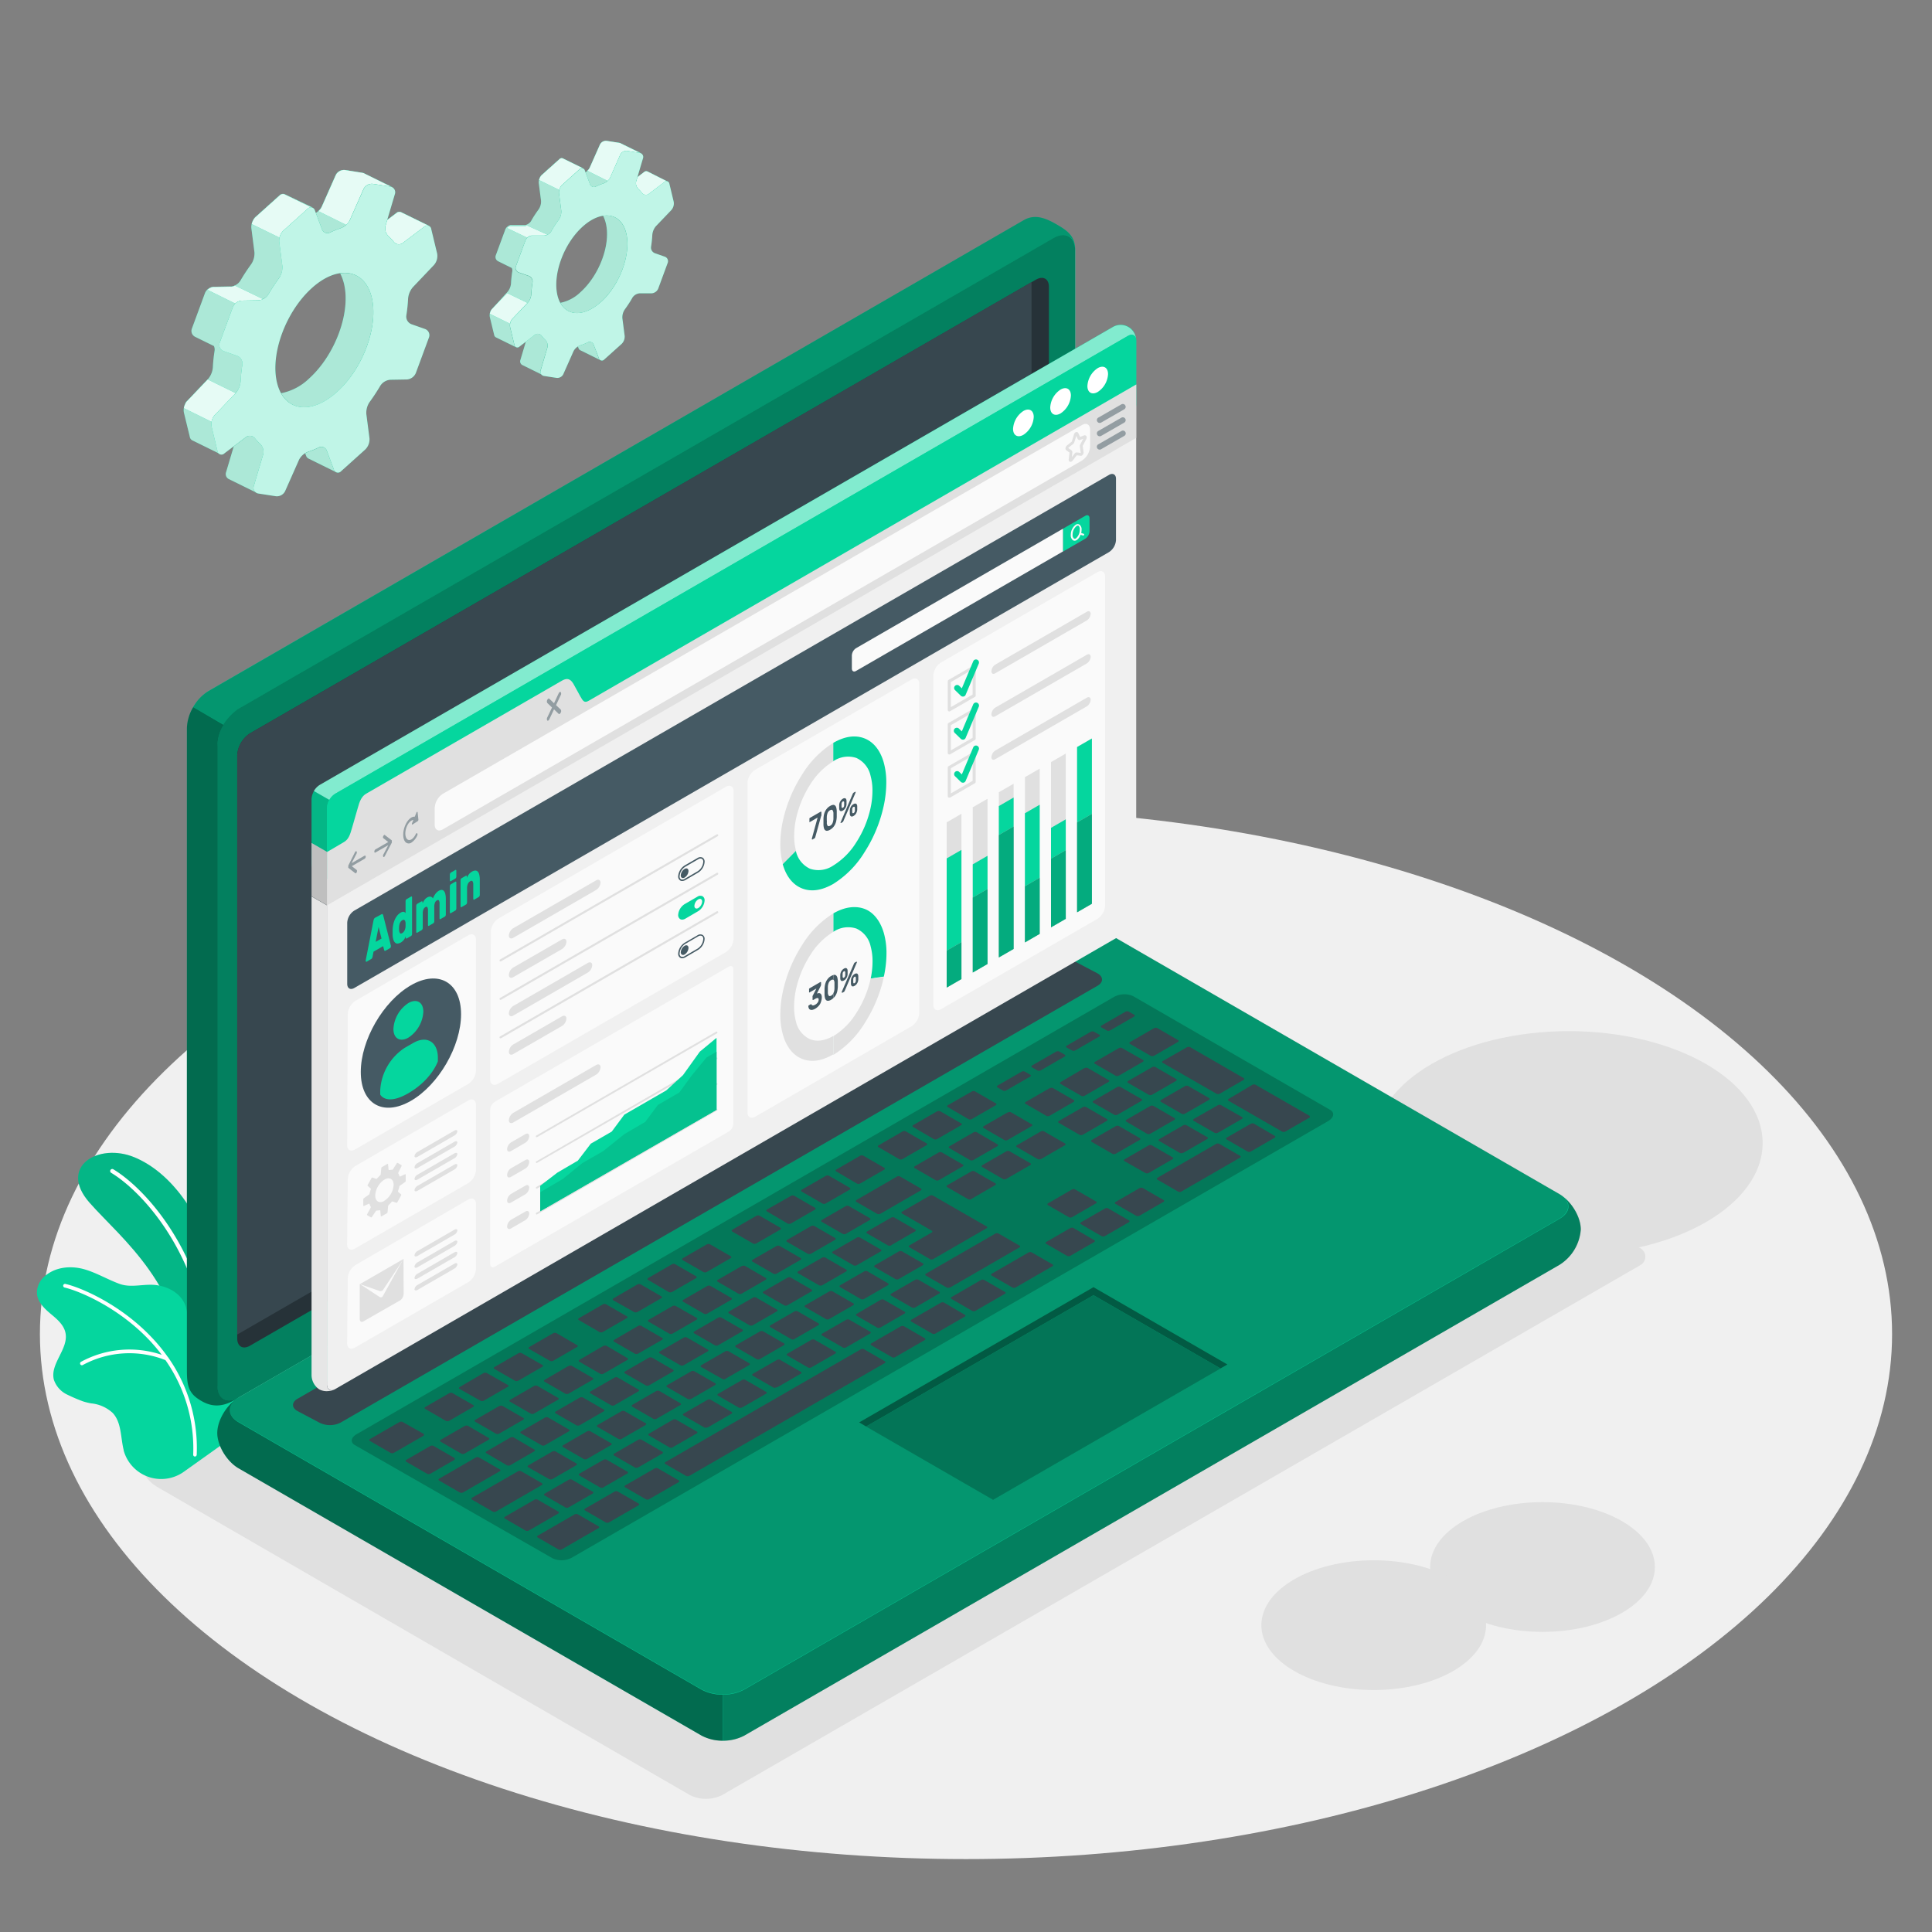 <svg width="718" height="718" xmlns="http://www.w3.org/2000/svg" viewBox="0 0 500 500"><rect x="0" y="0" width="500" height="500" fill="#808080" stroke="none"/><g id="freepik--Floor--inject-64"><ellipse id="freepik--floor--inject-64" cx="250" cy="345.25" rx="239.67" ry="135.88" style="fill:#f0f0f0"></ellipse></g><g id="freepik--Shadows--inject-64"><path id="freepik--Shadow--inject-64" d="M178.5,464.54,41,385c-5.62-3.24-5.62-8.55,0-11.8L265.55,243.53a9.32,9.32,0,0,1,8.42,0l150.58,79.52a2.51,2.51,0,0,1,0,4.35L186.92,464.54A9.38,9.38,0,0,1,178.5,464.54Z" style="fill:#e0e0e0"></path><ellipse id="freepik--shadow--inject-64" cx="406" cy="295.82" rx="50.17" ry="28.96" style="fill:#e0e0e0"></ellipse><ellipse id="freepik--shadow--inject-64" cx="399.2" cy="405.54" rx="29.08" ry="16.79" style="fill:#e0e0e0"></ellipse><ellipse id="freepik--shadow--inject-64" cx="355.52" cy="420.59" rx="29.08" ry="16.79" style="fill:#e0e0e0"></ellipse></g><g id="freepik--Plant--inject-64"><g id="freepik--Plants--inject-64"><path d="M56.12,357.54S59.29,342,55.63,328s-11.52-24.62-20.82-28.49-19.87,2.4-11.62,11.76S47.57,332.67,48.57,358Z" style="fill:#05D69E"></path><path d="M56.12,357.54S59.29,342,55.63,328s-11.52-24.62-20.82-28.49-19.87,2.4-11.62,11.76S47.57,332.67,48.57,358Z" style="opacity:0.15"></path><path d="M54.59,352.74h.11a.53.53,0,0,0,.49-.57c-2-28.09-17.78-44.7-25.86-49.56a.54.54,0,0,0-.74.19.53.53,0,0,0,.19.73c7.91,4.76,23.39,21.07,25.34,48.71A.55.55,0,0,0,54.59,352.74Z" style="fill:#fff"></path><path d="M9.81,332.94c-1,3.13,1.2,5.31,3.3,7.08,1.62,1.34,3.39,2.82,3.83,4.89.89,4.17-4.05,8-3,12.15a6.59,6.59,0,0,0,3.49,3.88,42.43,42.43,0,0,0,4.1,1.75,17,17,0,0,0,2.05.5,9.56,9.56,0,0,1,5.61,2.5c2.28,2.48,2,6.28,2.81,9.55l0,.12a10.08,10.08,0,0,0,15.62,5.5l11.53-8.21c4.57-6.15,3.42-17.16-3.91-20.76-1.56-.76-3.33-1.2-4.57-2.42-1.5-1.47-1.87-3.73-2-5.83s0-4.28-.86-6.2c-1.19-2.67-4-4.3-6.92-4.79-3.37-.59-6.74.78-9.94-.38s-6.16-3-9.48-3.88c-3.63-.91-7.8-.42-10.52,2.51A5.69,5.69,0,0,0,9.81,332.94Z" style="fill:#05D69E"></path><path d="M43.58,351.38a.45.45,0,0,0-.15-.19c-8.57-12.15-22-17.91-26.55-18.92a.48.48,0,0,0-.21.93c4.31,1,16.78,6.28,25.19,17.43a26.25,26.25,0,0,0-20.92,1.82.48.48,0,0,0-.14.66.52.52,0,0,0,.39.22.53.53,0,0,0,.27-.08A25.32,25.32,0,0,1,42.82,352,39.83,39.83,0,0,1,50,376.46a.47.47,0,0,0,.42.49h0a.48.48,0,0,0,.49-.46A40.75,40.75,0,0,0,43.58,351.38Z" style="fill:#fff"></path></g></g><g id="freepik--Device--inject-64"><g id="freepik--Laptop--inject-64"><path d="M56.23,370.83c0,3.29,2.46,7.38,5.5,9.14l119.85,69.21a12.2,12.2,0,0,0,11,0l211-121.85a11.78,11.78,0,0,0,5.5-9.14c0-3.29-2.46-7.38-5.5-9.14l-119.85-69.2a12.14,12.14,0,0,0-11,0l-211,121.84A11.78,11.78,0,0,0,56.23,370.83Z" style="fill:#05D69E"></path><path d="M409.13,318.19a11.78,11.78,0,0,1-5.5,9.14l-211,121.85a11.35,11.35,0,0,1-5.5,1.31V438.57a11.24,11.24,0,0,0,5.5-1.32l211-121.84c2.66-1.53,3-3.91,1-5.65C407.18,311.74,409.13,315.27,409.13,318.19Z" style="opacity:0.4"></path><path d="M61.73,368l119.85,69.21a12.14,12.14,0,0,0,11,0l211-121.84c3-1.76,3-4.6,0-6.36l-119.85-69.2a12.14,12.14,0,0,0-11,0l-211,121.84C58.69,363.44,58.69,366.29,61.73,368Z" style="opacity:0.3"></path><path d="M187.09,438.58v11.91a11.22,11.22,0,0,1-5.51-1.31L61.73,380c-3-1.76-5.5-5.85-5.5-9.14,0-3.09,2.17-6.88,4.94-8.79-2.46,1.77-2.27,4.36.56,6l119.85,69.22A11.34,11.34,0,0,0,187.09,438.58Z" style="opacity:0.5"></path><path d="M51.06,361.88c-2.69-1.89-2.69-4.42-2.69-7.93V188.41a12.18,12.18,0,0,1,5.5-9.54L264.91,57c3-1.75,5.84-.48,8.69,1.16s4.67,3.07,4.67,6.58V230.31a12.18,12.18,0,0,1-5.5,9.54l-211,121.84C57.13,364.79,54,364,51.06,361.88Z" style="fill:#05D69E"></path><path d="M61.73,361.69c-4.6,3.1-7.74,2.26-10.67.19-2.68-1.89-2.69-4.43-2.69-7.93V188.41A11.36,11.36,0,0,1,50,183l7.86,4.57a11.24,11.24,0,0,0-1.6,5.41V358.51C56.23,362,58.69,363.44,61.73,361.69Z" style="opacity:0.5"></path><path d="M278.28,64.77c0-3.51-2.47-4.93-5.51-3.18l-211,121.85a11.26,11.26,0,0,0-3.89,4.11L50,183h0a11.26,11.26,0,0,1,3.89-4.11L264.9,57c3-1.76,5.85-.49,8.7,1.16S278.28,61.26,278.28,64.77Z" style="opacity:0.3"></path><path d="M278.27,64.77c0-.3,0-.56,0-.83A7.26,7.26,0,0,1,278.27,64.77Z" style="opacity:0.6"></path><path d="M56.23,193V358.51c0,3.51,2.46,4.93,5.5,3.18l211-121.84a12.18,12.18,0,0,0,5.5-9.54V64.77c0-3.51-2.46-4.93-5.5-3.18l-211,121.85A12.15,12.15,0,0,0,56.23,193Z" style="opacity:0.4"></path><path d="M64.69,189.79,268.16,72.34c1.82-1,3.3-.19,3.3,1.91V225.11a7.3,7.3,0,0,1-3.3,5.72L64.69,348.27c-1.82,1.05-3.3.2-3.3-1.91V195.51A7.3,7.3,0,0,1,64.69,189.79Z" style="fill:#263238"></path><path d="M64.69,189.79a7.3,7.3,0,0,0-3.3,5.72V345.38L263.66,228.63a7.3,7.3,0,0,0,3.3-5.72V73Z" style="fill:#37474f"></path><path d="M77,362,272.85,248.92a6.08,6.08,0,0,1,5.51,0l5.7,3c1.52.88,1.52,2.3,0,3.18L88.14,368.17a6.12,6.12,0,0,1-5.5,0l-5.67-3C75.45,364.31,75.45,362.89,77,362Z" style="fill:#37474f"></path><path d="M92.33,371.15l195.89-113.1a5.59,5.59,0,0,1,5-.27l51,29.44c1.26.72,1,2-.47,2.9L148.1,403.06a5.62,5.62,0,0,1-5,.28L91.86,374C90.6,373.32,90.81,372,92.33,371.15Z" style="opacity:0.2"></path><path d="M260.45,305.09l6.13-3.54c.26-.15.3-.37.09-.5l-5.41-3.12a1,1,0,0,0-.86.05l-6.13,3.54c-.26.15-.3.37-.09.5l5.41,3.12A1,1,0,0,0,260.45,305.09Zm-8.56-12-6.13,3.54c-.26.15-.3.37-.09.49l5.41,3.13a1,1,0,0,0,.86-.05l6.14-3.54c.26-.15.29-.38.08-.5L252.75,293A1,1,0,0,0,251.89,293.07Zm-19.81,11.44-10.38,6c-.26.15-.3.37-.09.5l5.41,3.12a1,1,0,0,0,.86-.05l10.38-6c.26-.15.3-.37.09-.5l-5.41-3.12A1,1,0,0,0,232.08,304.51Zm10.85-6.27-6.14,3.54c-.26.15-.29.38-.08.5l5.41,3.12a.94.94,0,0,0,.86,0l6.13-3.54c.26-.15.3-.37.09-.49l-5.41-3.13A1,1,0,0,0,242.93,298.24Zm-24.06,13.89-6.14,3.55c-.26.15-.29.37-.08.49l5.41,3.12a.94.94,0,0,0,.86,0l6.13-3.55c.26-.15.3-.37.09-.49l-5.41-3.12A.94.94,0,0,0,218.87,312.13Zm-9,5.18-6.13,3.54c-.26.15-.3.37-.09.5l5.42,3.12a1,1,0,0,0,.85-.05l6.14-3.54c.26-.15.3-.37.08-.5l-5.41-3.12A1,1,0,0,0,209.9,317.31ZM232.63,331l6.14-3.54c.25-.15.29-.38.08-.5l-5.41-3.12a.94.94,0,0,0-.86.05l-6.13,3.54c-.26.15-.3.37-.09.49l5.41,3.13A1,1,0,0,0,232.63,331Zm-9,5.17,6.13-3.54c.26-.15.3-.37.09-.49L224.48,329a1,1,0,0,0-.86.05l-6.14,3.54c-.26.15-.29.37-.08.5l5.41,3.12A1,1,0,0,0,223.67,336.15Zm-9,5.18,6.14-3.54c.26-.15.3-.38.08-.5l-5.41-3.12a.94.94,0,0,0-.86.05l-6.13,3.54c-.26.15-.3.37-.08.49l5.41,3.13A1,1,0,0,0,214.7,341.33Zm-9,5.17,6.13-3.54c.26-.15.3-.37.09-.49l-5.41-3.13a1,1,0,0,0-.86.05l-6.13,3.54c-.26.15-.3.38-.09.5l5.41,3.12A.94.94,0,0,0,205.74,346.5Zm45.75-36.23,6.13-3.55c.26-.15.3-.37.09-.49l-5.41-3.12a.94.94,0,0,0-.86.05l-6.14,3.54c-.26.15-.3.37-.08.49l5.41,3.13A1,1,0,0,0,251.49,310.27ZM241.6,325.8l13.68-7.9c.26-.15.3-.37.08-.49l-13.92-8a1,1,0,0,0-.85.05l-7.08,4.09c-.26.15-.3.37-.09.49l7.74,4.47c.21.12.17.34-.09.49l-5.66,3.27c-.26.15-.3.37-.08.5l5.41,3.12A1,1,0,0,0,241.6,325.8Zm-40.66-3.32L194.81,326c-.26.15-.3.37-.09.49l5.41,3.13a1,1,0,0,0,.86,0l6.13-3.54c.26-.16.3-.38.09-.5l-5.41-3.12A1,1,0,0,0,200.94,322.48Zm-9,5.18-6.14,3.54c-.26.15-.3.37-.08.5l5.41,3.12a1,1,0,0,0,.86-.05l6.13-3.54c.26-.15.3-.37.08-.49l-5.41-3.13A1,1,0,0,0,192,327.66Zm-49.85,55.12a1,1,0,0,0,.86,0l6.14-3.54c.26-.15.29-.37.08-.5l-5.41-3.12a1,1,0,0,0-.86.05l-6.13,3.54c-.26.15-.3.37-.09.5Zm-21.87-13.72-6.13,3.54c-.26.15-.3.38-.08.5l5.41,3.12a.92.92,0,0,0,.85-.05l6.14-3.54c.26-.15.3-.37.08-.49L121.12,369A1,1,0,0,0,120.26,369.06Zm11,10.17a1,1,0,0,0,.85-.05l6.14-3.54c.26-.15.3-.37.08-.5L132.93,372a1,1,0,0,0-.86.05l-6.13,3.54c-.26.15-.3.37-.08.5Zm24.95,5.69,6.13-3.54c.26-.15.3-.37.09-.5L157,377.76a1,1,0,0,0-.86.05L150,381.35c-.26.15-.29.37-.08.49l5.41,3.13A1,1,0,0,0,156.22,384.92Zm-9.82,5.22a.92.92,0,0,0,.85-.05l6.14-3.54c.26-.15.3-.37.08-.49l-5.41-3.13a1,1,0,0,0-.86.05l-6.13,3.54c-.26.15-.3.38-.08.5Zm-17.17-26.25-6.14,3.54c-.26.15-.29.37-.08.49l5.41,3.13a1,1,0,0,0,.86-.05l6.13-3.54c.26-.15.3-.37.09-.5l-5.41-3.12A1,1,0,0,0,129.23,363.89ZM174.05,338l-6.14,3.54c-.26.15-.29.37-.08.5l5.41,3.12a1,1,0,0,0,.86-.05l6.13-3.54c.26-.15.3-.37.09-.49L174.91,338A1,1,0,0,0,174.05,338Zm-35.86,20.7-6.13,3.54c-.26.15-.3.38-.09.5l5.41,3.12a.94.94,0,0,0,.86-.05l6.13-3.54c.27-.15.3-.37.09-.49l-5.41-3.13A1,1,0,0,0,138.19,358.71ZM183,332.84l-6.13,3.54c-.26.15-.3.37-.09.49L182.2,340a1,1,0,0,0,.86-.05l6.13-3.54c.27-.15.3-.38.09-.5l-5.41-3.12A.94.94,0,0,0,183,332.84Zm-17.93,10.35L159,346.73c-.26.15-.3.37-.09.49l5.42,3.13a1,1,0,0,0,.85-.05l6.14-3.54c.26-.15.3-.38.08-.5l-5.41-3.12A.94.94,0,0,0,165.08,343.19Zm-9,5.17L150,351.9c-.26.15-.3.38-.09.5l5.41,3.12a.94.94,0,0,0,.86,0l6.13-3.54c.26-.15.3-.37.09-.49L157,348.31A1,1,0,0,0,156.12,348.36Zm-9,5.18L141,357.08c-.26.15-.3.37-.08.49l5.41,3.13a1,1,0,0,0,.86-.05l6.13-3.54c.26-.15.3-.38.08-.5L148,353.49A.92.92,0,0,0,147.16,353.54Zm40.65,3.31,6.13-3.54c.27-.15.3-.37.09-.49l-5.41-3.13a1,1,0,0,0-.86.05l-6.13,3.54c-.26.15-.3.38-.09.5L187,356.9A.94.94,0,0,0,187.81,356.85Zm83.9-75.22-6.14,3.54c-.26.15-.29.37-.08.49l5.41,3.13a1,1,0,0,0,.86-.05l6.13-3.54c.26-.15.3-.38.09-.5l-5.41-3.12A.94.94,0,0,0,271.71,281.63Zm-10.85,6.26-6.14,3.54c-.26.15-.3.38-.08.5l5.41,3.12a.94.94,0,0,0,.86-.05l6.13-3.54c.26-.15.3-.37.08-.49l-5.41-3.13A1,1,0,0,0,260.86,287.89Zm19.81-11.44L274.54,280c-.26.15-.3.38-.09.5l5.41,3.12a.94.94,0,0,0,.86-.05l6.13-3.54c.26-.15.3-.37.09-.49l-5.41-3.13A1,1,0,0,0,280.67,276.45Zm-49.94,45.8,6.13-3.54c.26-.15.3-.37.09-.5l-5.41-3.12a1,1,0,0,0-.86.05l-6.13,3.54c-.27.15-.3.37-.09.5l5.41,3.12A1,1,0,0,0,230.73,322.25Zm59.76-51a.92.92,0,0,0-.85,0l-6.14,3.54c-.26.15-.3.37-.08.49l5.41,3.13a1,1,0,0,0,.85-.05l6.14-3.54c.26-.15.3-.38.08-.5Zm-93.71,80.45,6.13-3.54c.26-.15.3-.37.08-.5l-5.41-3.12a.92.92,0,0,0-.85.05l-6.14,3.54c-.26.15-.3.37-.08.49l5.41,3.13A1,1,0,0,0,196.78,351.68ZM306.7,288.21l6.14-3.54c.26-.15.29-.37.08-.49l-5.41-3.13a1,1,0,0,0-.86.05l-6.13,3.54c-.26.15-.3.37-.09.5l5.41,3.12A1,1,0,0,0,306.7,288.21Zm-17.47.27,6.13-3.55c.26-.15.3-.37.09-.49L290,281.32a.94.94,0,0,0-.86,0l-6.13,3.55c-.26.15-.3.37-.09.49l5.41,3.12A.94.94,0,0,0,289.23,288.48ZM299,276.14a1,1,0,0,0-.86.05L292,279.73c-.26.15-.3.37-.08.5l5.41,3.12a1,1,0,0,0,.85-.05l6.14-3.54c.26-.15.3-.37.08-.5Zm1.89-1.09,13.92,8a1,1,0,0,0,.86,0l6.13-3.54c.26-.15.3-.38.08-.5L308,271a1,1,0,0,0-.86.05L301,274.55C300.71,274.7,300.68,274.93,300.89,275.05Zm-20.67,11.49-6.14,3.54c-.26.15-.3.37-.08.5l5.41,3.12a1,1,0,0,0,.86-.05l6.13-3.54c.26-.15.3-.37.08-.5l-5.41-3.12A1,1,0,0,0,280.22,286.54Zm-67.47,38.95L206.62,329c-.26.15-.3.37-.09.5l5.41,3.12a1,1,0,0,0,.86,0l6.13-3.54c.26-.15.3-.37.09-.49l-5.41-3.13A1,1,0,0,0,212.75,325.49Zm84.13-32.05a1,1,0,0,0,.86-.05l6.13-3.54c.26-.15.3-.38.09-.5l-5.41-3.12a.94.94,0,0,0-.86,0l-6.13,3.54c-.27.15-.3.37-.09.49Zm-75.17,26.88-6.13,3.54c-.26.15-.3.37-.08.49l5.41,3.13a1,1,0,0,0,.85-.05l6.14-3.54c.26-.16.3-.38.08-.5l-5.41-3.12A.94.94,0,0,0,221.71,320.32ZM151.1,377.6a.94.94,0,0,0,.86-.05l6.13-3.54c.26-.15.3-.37.08-.49l-5.41-3.13a1,1,0,0,0-.85.05L145.77,374c-.26.15-.3.37-.08.49ZM141,366.89l-6.13,3.55c-.26.15-.3.37-.09.49l5.41,3.12a.94.94,0,0,0,.86-.05l6.13-3.54c.26-.15.3-.37.09-.49l-5.41-3.13A1,1,0,0,0,141,366.89Zm19.88,5.49,6.13-3.54c.26-.15.3-.37.09-.5l-5.41-3.12a1,1,0,0,0-.86,0l-6.13,3.54c-.26.15-.3.37-.09.5l5.41,3.12A1,1,0,0,0,160.92,372.38Zm9-5.18,6.14-3.54c.26-.15.3-.37.08-.49L170.69,360a1,1,0,0,0-.86,0l-6.13,3.54c-.26.15-.3.38-.08.5l5.41,3.12A.92.92,0,0,0,169.88,367.2Zm9-5.17,6.13-3.54c.26-.15.3-.37.09-.5l-5.41-3.12a1,1,0,0,0-.86.05l-6.14,3.54c-.26.15-.29.37-.08.49l5.41,3.13A1,1,0,0,0,178.85,362ZM150,361.72l-6.13,3.54c-.26.15-.3.37-.09.5l5.41,3.12a1,1,0,0,0,.86-.05l6.14-3.54c.26-.15.29-.37.08-.5l-5.41-3.12A1,1,0,0,0,150,361.72Zm9-5.18-6.14,3.54c-.26.15-.3.38-.08.5l5.41,3.12a.94.94,0,0,0,.86-.05l6.13-3.54c.26-.15.3-.37.08-.49l-5.41-3.13A1,1,0,0,0,159,356.54Zm35.85-20.7-6.13,3.54c-.26.15-.3.37-.09.5L194,343a1,1,0,0,0,.86-.05l6.14-3.54c.26-.15.29-.37.08-.49l-5.41-3.13A1,1,0,0,0,194.82,335.84Zm-9,5.18-6.13,3.54c-.26.15-.3.37-.09.49l5.41,3.13a1,1,0,0,0,.86-.05l6.13-3.54c.26-.15.3-.38.09-.5L186.72,341A.94.94,0,0,0,185.86,341Zm17.93-10.35-6.14,3.54c-.26.15-.3.37-.08.49l5.41,3.13a1,1,0,0,0,.86-.05l6.13-3.54c.26-.15.3-.38.08-.5l-5.41-3.12A.92.92,0,0,0,203.79,330.67Zm-35.86,20.7-6.13,3.54c-.26.15-.3.37-.09.49l5.41,3.13a1,1,0,0,0,.86,0l6.13-3.54c.26-.15.3-.37.09-.5l-5.41-3.12A1,1,0,0,0,167.93,351.37Zm9-5.18-6.13,3.54c-.26.15-.3.38-.08.5l5.41,3.12a.92.92,0,0,0,.85-.05l6.14-3.54c.26-.15.3-.37.08-.49l-5.41-3.13A1,1,0,0,0,176.89,346.19Zm-11.71,33.55,6.14-3.54c.26-.15.29-.37.08-.49L166,372.58a1,1,0,0,0-.86.05L159,376.17c-.26.15-.3.38-.09.5l5.41,3.12A.94.94,0,0,0,165.18,379.74Zm-47.61-2.43-5.41-3.12a1,1,0,0,0-.86.05l-6.13,3.54c-.26.15-.3.37-.09.5l5.41,3.12a1,1,0,0,0,.86,0l6.13-3.54C117.74,377.66,117.78,377.44,117.57,377.31Zm11.81,3L124,377.2a.94.94,0,0,0-.86,0l-9.43,5.45c-.27.15-.3.37-.09.5l5.41,3.12a1,1,0,0,0,.86-.05l9.43-5.45C129.55,380.66,129.59,380.44,129.38,380.32Zm-19.78-9.24L104.19,368a.92.92,0,0,0-.85.05l-7.55,4.35c-.26.15-.3.38-.09.5l5.41,3.12a.94.94,0,0,0,.86-.05l7.55-4.35C109.78,371.43,109.82,371.2,109.6,371.08Zm5.79-3.34a1,1,0,0,0,.86-.05l6.13-3.54c.26-.15.3-.37.09-.5l-5.41-3.12a1,1,0,0,0-.86.05l-6.13,3.54c-.26.15-.3.37-.09.5Zm24.86,16.13-5.41-3.12a.91.91,0,0,0-.86.05l-11.8,6.8c-.26.16-.3.38-.08.5l5.41,3.12a.94.94,0,0,0,.86-.05l11.79-6.81C140.42,384.21,140.46,384,140.25,383.87Zm4.26,7.36-5.41-3.12a1,1,0,0,0-.86.05l-7.55,4.36c-.26.15-.3.37-.08.49l5.41,3.13a1,1,0,0,0,.85-.05l7.55-4.36C144.68,391.58,144.72,391.36,144.51,391.23Zm37.53-62a1,1,0,0,0,.86-.05l6.13-3.54c.26-.15.3-.37.09-.5l-5.41-3.12a1,1,0,0,0-.86.05l-6.14,3.54c-.26.15-.3.37-.08.5Zm-17.93,10.35a1,1,0,0,0,.86-.05L171.1,336c.26-.15.3-.37.09-.5l-5.41-3.12a1,1,0,0,0-.86.05L158.79,336c-.26.15-.3.37-.09.5Zm-39.76,22.95a.91.91,0,0,0,.86-.05l6.14-3.54c.26-.15.3-.37.08-.49L126,355.35a1,1,0,0,0-.86,0L119,358.94c-.26.16-.3.38-.09.5Zm48.72-28.12a1,1,0,0,0,.86-.05l6.14-3.55c.26-.15.29-.37.08-.49l-5.41-3.12a.91.91,0,0,0-.86,0l-6.13,3.54c-.26.15-.3.37-.09.49Zm-17.92,10.35a1,1,0,0,0,.86-.05l6.13-3.54c.26-.15.3-.38.08-.5l-5.41-3.12a.92.92,0,0,0-.85.05l-6.14,3.54c-.26.15-.3.37-.08.49Zm-5.66,47.14a1,1,0,0,0-.85.05l-9.44,5.45c-.26.15-.3.37-.09.49l5.41,3.13a1,1,0,0,0,.86-.05l9.44-5.45c.26-.15.3-.37.08-.49Zm-7.21-39.72a.94.94,0,0,0,.86,0l6.13-3.54c.26-.15.3-.37.09-.49L144,345a1,1,0,0,0-.86.05L137,348.59c-.26.15-.3.38-.09.5Zm-9,5.18a1,1,0,0,0,.86-.05l6.13-3.54c.26-.15.3-.37.09-.5L135,350.18a1,1,0,0,0-.86.05L128,353.77c-.26.15-.3.37-.08.49Zm182.24-61.34a1,1,0,0,0-.86.05l-15.09,8.72c-.26.15-.3.37-.09.49l5.41,3.13a1,1,0,0,0,.86-.05l15.1-8.72c.26-.15.3-.37.08-.49Zm-19.81,11.44a1,1,0,0,0-.86.05l-6.13,3.54c-.26.15-.3.37-.09.5l5.41,3.12a1,1,0,0,0,.86-.05l6.13-3.54c.26-.15.3-.37.09-.49Zm-121.6,67.08,6.13-3.54c.26-.15.3-.38.08-.5L175,367.41a.92.92,0,0,0-.85,0L168,371c-.26.15-.3.37-.08.49l5.41,3.13A1,1,0,0,0,174.15,374.57Zm103.67-56.73a1,1,0,0,0-.86.05l-6.13,3.54c-.26.15-.3.38-.09.5l5.41,3.12A.94.94,0,0,0,277,325l6.14-3.54c.26-.15.29-.37.08-.49Zm46.71-27a.94.94,0,0,0-.86.05l-6.13,3.54c-.26.15-.3.37-.09.49l5.41,3.13a1,1,0,0,0,.86,0l6.13-3.54c.26-.15.3-.38.09-.5Zm14.37-2.05-13.92-8a1,1,0,0,0-.86,0L318,284.38c-.26.15-.3.37-.08.49l13.91,8a1,1,0,0,0,.86-.05l6.14-3.54C339.08,289.17,339.11,289,338.9,288.83Zm-94.58,48.35a1,1,0,0,0-.85.05l-7.55,4.36c-.26.15-.3.37-.09.5l5.41,3.12a1,1,0,0,0,.86,0l7.55-4.36c.26-.15.3-.37.08-.49ZM267,324.11a.94.94,0,0,0-.86.05l-9.43,5.45c-.27.15-.3.37-.09.49l5.41,3.12a.94.94,0,0,0,.86-.05l9.43-5.44c.26-.15.3-.38.09-.5Zm-43.4,25.06a.94.94,0,0,0-.86.05l-50.48,29.14c-.26.15-.3.37-.09.5l5.41,3.12a1,1,0,0,0,.86-.05l50.48-29.14c.26-.15.3-.38.08-.5ZM170.25,380a.94.94,0,0,0-.86.05l-7.54,4.35c-.26.15-.3.38-.09.5l5.41,3.12a.94.94,0,0,0,.86-.05l7.55-4.35c.26-.15.3-.38.08-.5Zm63.69-36.78a1,1,0,0,0-.85.05l-7.55,4.36c-.26.15-.3.37-.09.5l5.41,3.12a.94.94,0,0,0,.86-.05l7.55-4.36c.26-.15.3-.37.08-.49Zm-74.07,42.77a1,1,0,0,0-.85.05l-7.55,4.36c-.26.15-.3.37-.09.49l5.41,3.13a1,1,0,0,0,.86-.05l7.55-4.36c.26-.15.3-.37.08-.5Zm94.83-54.75a1,1,0,0,0-.86.05l-7.54,4.36c-.26.15-.3.37-.09.49l5.41,3.13a1,1,0,0,0,.86-.05l7.55-4.36c.26-.15.3-.37.08-.5Zm32.08-18.52a.92.92,0,0,0-.85.05l-6.14,3.54c-.26.15-.3.37-.08.49l5.41,3.13a1,1,0,0,0,.86-.05l6.13-3.54c.26-.15.3-.38.08-.5Zm19.47-14.37,6.13-3.54c.26-.15.3-.37.09-.5l-5.42-3.12a1,1,0,0,0-.85.05l-6.14,3.54c-.26.15-.3.37-.08.5l5.41,3.12A1,1,0,0,0,306.25,298.3Zm-36.84,1.62,6.14-3.55c.26-.15.3-.37.08-.49l-5.41-3.12a.94.94,0,0,0-.86,0l-6.13,3.55c-.26.15-.3.37-.08.49l5.41,3.12A.92.92,0,0,0,269.41,299.92Zm-23.55,33.25,17.93-10.36c.26-.15.29-.37.08-.49l-5.41-3.12a.94.94,0,0,0-.86,0L239.67,329.6c-.26.15-.29.37-.08.49l5.41,3.12A.94.94,0,0,0,245.86,333.17Zm50.56-29.65a.94.94,0,0,0,.86,0l6.14-3.55c.26-.15.29-.37.08-.49l-5.41-3.13a1,1,0,0,0-.86.05l-6.13,3.55c-.26.15-.3.37-.09.49Zm-7.65-5,6.14-3.54c.26-.15.3-.37.08-.49l-5.41-3.13a1,1,0,0,0-.86.05L282.59,295c-.26.15-.3.38-.08.5l5.41,3.12A.92.92,0,0,0,288.77,298.56Zm-51.88,39.78L243,334.8c.26-.15.3-.37.08-.5l-5.41-3.12a1,1,0,0,0-.86.05l-6.13,3.54c-.26.15-.3.37-.08.5l5.41,3.12A1,1,0,0,0,236.89,338.34ZM276.61,315a.94.94,0,0,0,.86,0l6.13-3.55c.26-.15.3-.37.09-.49l-5.41-3.12a.94.94,0,0,0-.86,0l-6.14,3.55c-.26.15-.29.37-.08.49Zm-84.54,49.26,6.14-3.54c.26-.15.3-.38.08-.5l-5.41-3.12a.94.94,0,0,0-.86.05l-6.13,3.54c-.26.15-.3.37-.08.49l5.41,3.13A1,1,0,0,0,192.07,364.22Zm9-5.18,6.13-3.54c.26-.15.3-.37.09-.49l-5.41-3.13a1,1,0,0,0-.86.05l-6.13,3.54c-.27.15-.3.37-.09.5l5.41,3.12A1,1,0,0,0,201,359Zm-17.93,10.35,6.13-3.54c.26-.15.3-.37.09-.49l-5.41-3.13a1,1,0,0,0-.86,0l-6.13,3.54c-.26.15-.3.38-.09.5l5.41,3.12A1,1,0,0,0,183.11,369.39ZM219,348.69l6.13-3.54c.26-.15.3-.37.08-.5l-5.41-3.12a1,1,0,0,0-.85.05l-6.14,3.54c-.26.15-.3.37-.08.5l5.41,3.12A1,1,0,0,0,219,348.69Zm-9,5.18,6.14-3.54c.26-.15.29-.38.08-.5l-5.41-3.12a.94.94,0,0,0-.86.05l-6.13,3.54c-.26.15-.3.37-.09.49l5.41,3.13A1,1,0,0,0,210,353.87Zm17.93-10.35,6.13-3.55c.26-.15.3-.37.09-.49l-5.41-3.12a.91.91,0,0,0-.86.05L221.75,340c-.26.15-.3.37-.09.49l5.41,3.13A1,1,0,0,0,227.93,343.52Zm49.53-71.64a1,1,0,0,0,.86-.05l6.13-3.55c.26-.15.3-.37.09-.49L283.1,267a.94.94,0,0,0-.86.05l-6.13,3.54c-.26.15-.3.37-.09.49ZM232.74,300a1,1,0,0,0,.86-.05l6.13-3.54c.26-.15.3-.38.09-.5l-5.41-3.12a.94.94,0,0,0-.86.05l-6.13,3.54c-.27.15-.3.37-.09.49Zm17.93-10.35a1,1,0,0,0,.86-.05l6.13-3.54c.26-.15.3-.38.08-.5l-5.41-3.12a.92.92,0,0,0-.85.05L245.34,286c-.26.15-.3.37-.08.49Zm-28.88,16.67a1,1,0,0,0,.86-.05l6.14-3.54c.26-.15.29-.38.08-.5l-5.41-3.12a.94.94,0,0,0-.86,0l-6.13,3.54c-.26.15-.3.37-.09.49Zm19.91-11.5a.94.94,0,0,0,.86-.05l6.14-3.54c.26-.15.29-.37.08-.49l-5.41-3.13a1,1,0,0,0-.86,0l-6.13,3.54c-.26.15-.3.38-.09.5Zm-37.83,21.85a1,1,0,0,0,.85-.05l6.14-3.54c.26-.15.3-.38.08-.5l-5.41-3.12a.94.94,0,0,0-.86.05L198.54,313c-.26.15-.3.37-.08.49Zm9-5.18a.94.94,0,0,0,.86-.05l6.13-3.54c.26-.15.3-.37.09-.49l-5.41-3.13a1,1,0,0,0-.86.05l-6.13,3.54c-.27.15-.3.38-.09.5Zm46.7-29.25a1,1,0,0,0,.86-.05l6.14-3.54c.26-.15.29-.38.08-.5l-1.44-.83a1,1,0,0,0-.86.05l-6.13,3.54c-.26.15-.3.37-.09.49Zm26.9-15.53a1,1,0,0,0,.85-.05l6.14-3.54c.26-.15.3-.37.08-.5l-1.44-.83a1,1,0,0,0-.86.05l-6.13,3.54c-.26.15-.3.38-.08.5Zm11.36,6.56a1,1,0,0,0,.86-.05l6.13-3.54c.26-.15.3-.37.09-.49l-5.41-3.13a1,1,0,0,0-.86.05l-6.13,3.54c-.26.15-.3.37-.09.5Zm17.42,19.86,6.13-3.54c.26-.15.3-.37.09-.49L316,286a1,1,0,0,0-.86.05L309,289.55c-.26.16-.3.38-.09.5l5.41,3.12A.94.94,0,0,0,315.21,293.12ZM268.5,277.05a1,1,0,0,0,.86-.05l6.13-3.54c.26-.15.3-.37.08-.5l-1.44-.83a1,1,0,0,0-.85.05l-6.14,3.54c-.26.15-.3.38-.08.5Zm-73.6,44.78a.94.94,0,0,0,.86-.05l6.13-3.54c.26-.15.3-.37.09-.49l-5.41-3.13a1,1,0,0,0-.86.05l-6.13,3.54c-.26.15-.3.38-.09.5Z" style="fill:#37474f"></path><polygon points="222.35 368.12 223.6 368.85 257.01 388.13 316.41 353.83 317.65 353.13 282.99 333.12 222.35 368.12" style="opacity:0.4"></polygon><polygon points="315.86 354.15 282.99 335.19 224.16 369.17 257.01 388.13 315.86 354.15" style="fill:#05D69E"></polygon><polygon points="315.86 354.15 282.99 335.19 224.16 369.17 257.01 388.13 315.86 354.15" style="opacity:0.45"></polygon></g></g><g id="freepik--Window--inject-64"><g id="freepik--window--inject-64"><path d="M86.74,359.5a3.67,3.67,0,0,1-1.67.5,4.11,4.11,0,0,1-2.44-.43,4.5,4.5,0,0,1-2-3.59V232l4,2.3v124c0,1,.48,1.52,1.18,1.52A2.07,2.07,0,0,0,86.74,359.5Z" style="fill:#e6e6e6"></path><path d="M294.05,237.32a4.71,4.71,0,0,1-2.12,3.68L86.74,359.5c-1.17.67-2.12.12-2.12-1.23V220.46l5.85-3.38c1.16-.67,3.06-11,4.24-11.65l50.65-29.24c1.18-.68,3.94,6.93,5.11,6.25L294.05,99.5V237.32Z" style="fill:#f0f0f0"></path><path d="M82.63,227a4.56,4.56,0,0,1-2-3.6V206.81a4.69,4.69,0,0,1,2.13-3.67L287.94,84.64a4,4,0,0,1,6.11,3.52v16.57a4.7,4.7,0,0,1-2.12,3.68L86.74,226.91A4.55,4.55,0,0,1,82.63,227Z" style="fill:#05D69E"></path><path d="M294,87.81c-.15-1.09-1-1.5-2.1-.88L86.74,205.43a4.51,4.51,0,0,0-1.5,1.59l-4-2.3a4.31,4.31,0,0,1,1.5-1.58L288,84.64A4,4,0,0,1,294,87.81Z" style="fill:#fff;opacity:0.5"></path><path d="M85.24,207a4.35,4.35,0,0,0-.62,2.09v25.15l-4-2.3V206.81c0-.08,0-.16,0-.25a4.18,4.18,0,0,1,.09-.53,4.62,4.62,0,0,1,.53-1.31Z" style="opacity:0.15"></path><path d="M294.05,88.16V99.5L150.47,182.44c-1.17.68-2.12.13-2.12-1.23v-4.29c0-1.35-.95-1.9-2.13-1.23L94.71,205.43a4.7,4.7,0,0,0-2.13,3.68v4.3a4.69,4.69,0,0,1-2.11,3.67l-5.85,3.38V209.11a4.71,4.71,0,0,1,2.12-3.68L291.93,86.93C293.09,86.26,294.05,86.8,294.05,88.16Z" style="fill:#05D69E"></path><path d="M284.09,95.27c1.48-.85,2.67-.16,2.67,1.55a5.88,5.88,0,0,1-2.67,4.62c-1.47.85-2.67.16-2.67-1.54A5.93,5.93,0,0,1,284.09,95.27Z" style="fill:#fff"></path><path d="M274.47,100.82c1.48-.85,2.68-.16,2.68,1.54a5.91,5.91,0,0,1-2.68,4.63c-1.47.85-2.67.16-2.67-1.54A5.91,5.91,0,0,1,274.47,100.82Z" style="fill:#fff"></path><path d="M264.86,106.36c1.47-.85,2.67-.16,2.67,1.55a5.91,5.91,0,0,1-2.67,4.62c-1.48.85-2.68.16-2.68-1.54A5.93,5.93,0,0,1,264.86,106.36Z" style="fill:#fff"></path><path d="M294.05,99.5v13.81l-209.43,121v-13.8L89,217.93c1.16-.68,1.55-1.71,2.11-3.68l1.48-5.14c.47-1.78,1-3,2.13-3.68l50.65-29.24c1.18-.68,2.09-.75,3,.73l1.81,3.29c.67,1.15,1,1.83,2.17,1.15Z" style="fill:#e0e0e0"></path><polygon points="84.62 220.46 84.62 234.26 80.63 231.96 80.63 218.16 84.62 220.46" style="fill:#e0e0e0"></polygon><polygon points="84.62 220.46 84.62 234.26 80.63 231.96 80.63 218.16 84.62 220.46" style="opacity:0.15"></polygon><path d="M94.36,221.45,91,223.38l1.27-2.45a.61.61,0,0,0,0-.6c-.09-.11-.26,0-.38.18L90.14,224h0s0,.09,0,.13,0,0,0,.05a.51.51,0,0,0,0,.17.38.38,0,0,0,0,.16s0,0,0,0a.56.56,0,0,0,0,.08h0l1.8,1.39a.15.15,0,0,0,.18,0,.47.47,0,0,0,.2-.25c.1-.23.09-.49,0-.57l-1.27-1,3.33-1.92a.71.71,0,0,0,.27-.57C94.63,221.48,94.51,221.37,94.36,221.45Z" style="fill:#455a64;opacity:0.5"></path><path d="M97.14,219.84l3.34-1.92-1.27-1c-.12-.08-.13-.34,0-.57s.27-.34.38-.25l1.81,1.39h0a.22.22,0,0,1,0,.08l0,0a.78.78,0,0,1,0,.16,1,1,0,0,1,0,.17s0,0,0,.05a.69.69,0,0,1,0,.13h0l-1.81,3.48a.51.51,0,0,1-.18.2.15.15,0,0,1-.2,0,.59.59,0,0,1,0-.6l1.27-2.44-3.34,1.92c-.14.08-.26,0-.26-.26A.74.74,0,0,1,97.14,219.84Z" style="fill:#455a64;opacity:0.5"></path><path d="M108.08,210.25c0-.2-.2-.18-.29,0l-.45,1.11c-.78-.08-1.73.68-2.36,2-.83,1.75-.83,3.81,0,4.61a1.17,1.17,0,0,0,1.49.09,4.09,4.09,0,0,0,1.5-1.82.54.54,0,0,0,0-.58c-.1-.1-.27,0-.38.22-.61,1.3-1.62,1.88-2.23,1.29s-.62-2.14,0-3.45c.43-.92,1.07-1.47,1.62-1.51l-.35.84c-.09.22,0,.43.13.33l1.36-.88a.45.45,0,0,0,.16-.38Z" style="fill:#455a64;opacity:0.5"></path><path d="M143.9,182.49l1.21-2.57a.75.75,0,0,0,0-.8c-.14-.14-.37,0-.52.3L143.38,182l-1.22-1.17c-.14-.14-.37,0-.52.3a.8.8,0,0,0,0,.8l1.22,1.17-1.22,2.57a.8.8,0,0,0,0,.8.21.21,0,0,0,.26,0,.62.62,0,0,0,.26-.32l1.22-2.57,1.21,1.17a.21.21,0,0,0,.26,0,.72.72,0,0,0,.26-.32.75.75,0,0,0,0-.8Z" style="fill:#455a64;opacity:0.5"></path><path d="M112.5,213.41v-4.3a4.71,4.71,0,0,1,2.12-3.68L280,110c1.17-.68,2.12-.13,2.12,1.23v4.29a4.7,4.7,0,0,1-2.12,3.68L114.62,214.63C113.45,215.31,112.5,214.76,112.5,213.41Z" style="fill:#fafafa"></path><path d="M277.09,119.51a.58.58,0,0,1-.19,0,.57.57,0,0,1-.32-.64l.21-1.74-.82-.59a.58.58,0,0,1-.22-.48,1,1,0,0,1,.34-.74l1.25-1a.36.36,0,0,0,.06-.1l.56-1.83a.77.77,0,0,1,.62-.59.49.49,0,0,1,.49.29h0l.47,1,1-.41a.52.52,0,0,1,.57.13.76.76,0,0,1,0,.86l-.9,1.7a.33.33,0,0,0,0,.1l.22,1.53a1,1,0,0,1-.27.76.59.59,0,0,1-.49.2l-1-.13-1.1,1.41A.64.64,0,0,1,277.09,119.51Zm-.6-3.55.81.59a.61.61,0,0,1,.22.59l-.14,1.16.74-.94a.6.6,0,0,1,.56-.27l1,.13a.34.34,0,0,0,0-.12l-.22-1.53a1,1,0,0,1,.11-.55l.79-1.48-.81.31a.5.5,0,0,1-.65-.26l-.36-.78-.5,1.63a.94.94,0,0,1-.31.46l-1.25,1A.23.23,0,0,0,276.49,116Zm3.14-2.69h0Z" style="fill:#e0e0e0"></path><g style="opacity:0.5"><path d="M284.6,109.46a.74.74,0,0,1-.36-1.38l6-3.45a.74.74,0,0,1,.74,1.28l-6,3.45A.82.82,0,0,1,284.6,109.46Z" style="fill:#455a64"></path><path d="M284.6,112.91a.74.74,0,0,1-.36-1.38l6-3.45a.74.74,0,0,1,.74,1.28l-6,3.45A.71.71,0,0,1,284.6,112.91Z" style="fill:#455a64"></path><path d="M284.6,116.36a.73.73,0,0,1-.36-1.37l6-3.45a.72.72,0,0,1,1,.26.73.73,0,0,1-.26,1l-6,3.45A.71.71,0,0,1,284.6,116.36Z" style="fill:#455a64"></path></g><path d="M91.69,235.66,287,122.91c1-.59,1.82-.11,1.82,1v15.82a4,4,0,0,1-1.82,3.16L91.69,255.69c-1,.58-1.83.11-1.83-1.06V238.81A4,4,0,0,1,91.69,235.66Z" style="fill:#455a64"></path><path d="M98.74,236.61c.12-.08.22-.08.28,0a.58.58,0,0,1,.14.24l2,7.88a.88.88,0,0,1,0,.2.57.57,0,0,1-.06.25.39.39,0,0,1-.14.18l-1.18.68q-.18.1-.27,0a.31.31,0,0,1-.09-.18l-.27-1-2.48,1.43-.26,1.35a1.11,1.11,0,0,1-.1.29.61.61,0,0,1-.27.28l-1.17.68a.12.12,0,0,1-.15,0,.25.25,0,0,1-.06-.19,1,1,0,0,1,0-.24l2-10.23a1.54,1.54,0,0,1,.13-.4.73.73,0,0,1,.28-.32Zm-1.52,7.15,1.52-.87-.76-3Z" style="fill:#05D69E"></path><path d="M103.71,236.18a1.54,1.54,0,0,1,.47-.19.85.85,0,0,1,.36,0,.68.68,0,0,1,.25.14.94.94,0,0,1,.17.18v-3.06a.74.74,0,0,1,.07-.32.51.51,0,0,1,.18-.22l1.18-.68a.15.15,0,0,1,.18,0,.3.3,0,0,1,.07.23v9.43a.74.74,0,0,1-.07.32.51.51,0,0,1-.18.22l-1.13.65a.15.15,0,0,1-.18,0,.32.32,0,0,1-.07-.23v-.33c-.06.13-.12.27-.19.41a1.91,1.91,0,0,1-.24.41,2.63,2.63,0,0,1-.35.41,3.18,3.18,0,0,1-.52.38,1.79,1.79,0,0,1-.8.26.83.83,0,0,1-.65-.23,1.64,1.64,0,0,1-.45-.76,4.83,4.83,0,0,1-.2-1.36V240.7a7.57,7.57,0,0,1,.2-1.58,5.75,5.75,0,0,1,.45-1.29,4.47,4.47,0,0,1,.65-1A3.23,3.23,0,0,1,103.71,236.18Zm-.42,3.72a5.47,5.47,0,0,0,0,.81,1.49,1.49,0,0,0,.21.75c.13.18.33.19.63,0a1.28,1.28,0,0,0,.35-.31,1.87,1.87,0,0,0,.25-.41,2,2,0,0,0,.15-.45,2.57,2.57,0,0,0,.08-.47c0-.15,0-.32,0-.51s0-.35,0-.49a1.51,1.51,0,0,0-.08-.38.59.59,0,0,0-.15-.27.36.36,0,0,0-.25-.13.59.59,0,0,0-.35.11,1.41,1.41,0,0,0-.63.73A3.43,3.43,0,0,0,103.29,239.9Z" style="fill:#05D69E"></path><path d="M115.38,236.67a.74.74,0,0,1-.07.32.46.46,0,0,1-.18.22l-1.13.65a.14.14,0,0,1-.18,0,.32.32,0,0,1-.07-.23v-3.68a1.69,1.69,0,0,0-.17-.93q-.18-.19-.51,0a1.13,1.13,0,0,0-.5.59,2.78,2.78,0,0,0-.18,1.12v3.68a.74.74,0,0,1-.07.32.48.48,0,0,1-.18.21l-1.13.66a.14.14,0,0,1-.18,0,.33.33,0,0,1-.07-.23v-3.68a1.64,1.64,0,0,0-.17-.92c-.12-.14-.29-.14-.51,0a1.17,1.17,0,0,0-.5.59,2.65,2.65,0,0,0-.17,1.08v3.73a.71.71,0,0,1-.08.31.46.46,0,0,1-.18.22l-1.17.68a.15.15,0,0,1-.18,0,.32.32,0,0,1-.08-.23v-6.71a.71.71,0,0,1,.08-.31.46.46,0,0,1,.18-.22l1.13-.65c.07,0,.13,0,.17,0a.3.3,0,0,1,.08.23v.33a4,4,0,0,1,.5-.92,2.07,2.07,0,0,1,.69-.63,1.34,1.34,0,0,1,.86-.22.83.83,0,0,1,.63.48,4.8,4.8,0,0,1,.66-1.21,3,3,0,0,1,.83-.77,1.49,1.49,0,0,1,.75-.24.82.82,0,0,1,.59.26,1.81,1.81,0,0,1,.38.8,5.9,5.9,0,0,1,.13,1.39Z" style="fill:#05D69E"></path><path d="M118.1,226.83a.71.71,0,0,1-.07.32.46.46,0,0,1-.18.22l-1.18.68a.14.14,0,0,1-.17,0,.33.33,0,0,1-.08-.24v-1.45a.71.71,0,0,1,.08-.31.51.51,0,0,1,.17-.22l1.18-.68a.14.14,0,0,1,.18,0,.32.32,0,0,1,.07.23Zm0,8.27a.71.71,0,0,1-.07.32.46.46,0,0,1-.18.22l-1.18.68a.12.12,0,0,1-.17,0,.29.29,0,0,1-.08-.23v-6.7a.71.71,0,0,1,.08-.31.51.51,0,0,1,.17-.22l1.18-.68a.14.14,0,0,1,.18,0,.32.32,0,0,1,.07.23Z" style="fill:#05D69E"></path><path d="M124.17,231.6a.72.72,0,0,1-.08.32.46.46,0,0,1-.18.22l-1.17.68a.14.14,0,0,1-.18,0,.29.29,0,0,1-.08-.23v-3.63a1.49,1.49,0,0,0-.19-.88c-.13-.18-.34-.18-.62,0a1.39,1.39,0,0,0-.61.73,2.92,2.92,0,0,0-.19,1.1v3.64a.71.71,0,0,1-.08.31.51.51,0,0,1-.17.22l-1.18.68a.14.14,0,0,1-.18,0,.32.32,0,0,1-.07-.23v-6.7a.74.74,0,0,1,.07-.32.51.51,0,0,1,.18-.22l1.13-.65a.15.15,0,0,1,.18,0,.32.32,0,0,1,.07.23v.33c.05-.12.11-.26.19-.41a2.54,2.54,0,0,1,.27-.43,2.86,2.86,0,0,1,.37-.42,2.7,2.7,0,0,1,.49-.36,1.86,1.86,0,0,1,.82-.28.83.83,0,0,1,.64.23,1.59,1.59,0,0,1,.42.78,5.17,5.17,0,0,1,.15,1.38Z" style="fill:#05D69E"></path><path d="M220.46,169.63V173c0,.69.49,1,1.1.63l53.58-30.94V136.8l-53.58,30.94A2.4,2.4,0,0,0,220.46,169.63Z" style="fill:#fafafa"></path><path d="M280.88,133.49c.6-.35,1.09-.07,1.09.63v3.39a2.43,2.43,0,0,1-1.09,1.9l-5.74,3.31V136.8Z" style="fill:#05D69E"></path><path d="M280.45,138.14l-.64-.2a3.29,3.29,0,0,0,.1-.82,1.51,1.51,0,0,0-.58-1.37.9.9,0,0,0-.93.05,3.25,3.25,0,0,0-1.28,2.66,1.53,1.53,0,0,0,.58,1.37.84.84,0,0,0,.41.11,1.11,1.11,0,0,0,.53-.16,2.69,2.69,0,0,0,1-1.38l.64.2h.07a.25.25,0,0,0,.23-.17A.24.24,0,0,0,280.45,138.14Zm-2.05,1.23a.46.46,0,0,1-.46,0,1.14,1.14,0,0,1-.35-1,2.82,2.82,0,0,1,1.05-2.25.57.57,0,0,1,.28-.09.33.33,0,0,1,.17,0,1.11,1.11,0,0,1,.35,1A2.88,2.88,0,0,1,278.4,139.37Z" style="fill:#fafafa"></path></g><g id="freepik--Tabs--inject-64"><path d="M92,259l29.18-16.94c1.09-.63,2-.12,2,1.13v33.91a4.36,4.36,0,0,1-2,3.42L91.84,297.5c-1.09.63-2,.12-2-1.14L90,262.45A4.37,4.37,0,0,1,92,259Z" style="fill:#fafafa"></path><path d="M106.32,255c7.15-4.13,13-.78,13,7.48s-5.8,18.3-13,22.43-12.95.78-12.95-7.48S99.16,259.15,106.32,255Z" style="fill:#455a64"></path><path d="M105.69,259.59c2.14-1.23,3.87-.23,3.87,2.24a8.57,8.57,0,0,1-3.87,6.71c-2.14,1.23-3.87.23-3.87-2.24A8.57,8.57,0,0,1,105.69,259.59Z" style="fill:#05D69E"></path><path d="M113.32,273.74c0-4.06-2.84-5.86-6.36-3.83l-2.2,1.26a14.09,14.09,0,0,0-6.36,11v1.09s1.5,3.09,7.46-.44,7.46-8.17,7.46-8.17Z" style="fill:#05D69E"></path><path d="M129,237.71l58.85-34.08c1.09-.63,2-.12,2,1.13V243a4.37,4.37,0,0,1-2,3.41l-59,34.09c-1.09.63-2,.12-2-1.14l.17-38.22A4.37,4.37,0,0,1,129,237.71Z" style="fill:#fafafa"></path><path d="M132.84,240.21l21.43-12.37c.63-.36,1.15-.1,1.15.58a2.47,2.47,0,0,1-1.15,1.91L132.84,242.7c-.63.37-1.15.11-1.15-.58A2.48,2.48,0,0,1,132.84,240.21Z" style="fill:#e0e0e0"></path><path d="M132.84,250.39l12.6-7.26c.63-.37,1.15-.11,1.15.58a2.48,2.48,0,0,1-1.15,1.91l-12.6,7.26c-.63.37-1.15.11-1.15-.58A2.48,2.48,0,0,1,132.84,250.39Z" style="fill:#e0e0e0"></path><path d="M129.54,248.81a.26.26,0,0,1-.23-.13.26.26,0,0,1,.1-.36l56.08-32.38a.27.27,0,0,1,.36.1.26.26,0,0,1-.1.36l-56.07,32.38A.35.35,0,0,1,129.54,248.81Z" style="fill:#e0e0e0"></path><path d="M129.54,258.77a.27.27,0,0,1-.13-.5l56.08-32.37a.26.26,0,1,1,.26.46l-56.07,32.37A.25.25,0,0,1,129.54,258.77Z" style="fill:#e0e0e0"></path><path d="M177.18,224.87c.54-.31,1-.06,1,.56a2.13,2.13,0,0,1-1,1.68c-.54.31-1,.06-1-.56A2.14,2.14,0,0,1,177.18,224.87Z" style="fill:#455a64"></path><path d="M176.55,228a1,1,0,0,1-.51-.13,1.2,1.2,0,0,1-.53-1.09,3.61,3.61,0,0,1,1.68-2.8l3.29-1.9a1.33,1.33,0,0,1,1.34-.13,1.2,1.2,0,0,1,.53,1.09,3.54,3.54,0,0,1-1.69,2.8l-3.27,1.91A1.71,1.71,0,0,1,176.55,228Zm-.67-1.22a.86.86,0,0,0,.34.78,1,1,0,0,0,1-.13l3.28-1.91a3.19,3.19,0,0,0,1.5-2.48.84.84,0,0,0-.34-.77,1,1,0,0,0-1,.13l-3.29,1.9a3.2,3.2,0,0,0-1.49,2.48Z" style="fill:#455a64"></path><path d="M132.84,260.34l19.28-11.13c.63-.36,1.15-.1,1.15.58a2.47,2.47,0,0,1-1.15,1.91l-19.28,11.13c-.63.37-1.15.11-1.15-.58A2.48,2.48,0,0,1,132.84,260.34Z" style="fill:#e0e0e0"></path><path d="M129.54,268.72a.28.28,0,0,1-.23-.13.26.26,0,0,1,.1-.36l56.08-32.38a.27.27,0,0,1,.36.1.26.26,0,0,1-.1.36l-56.07,32.38A.35.35,0,0,1,129.54,268.72Z" style="fill:#e0e0e0"></path><path d="M176.55,238a1.07,1.07,0,0,1-.51-.13,1.22,1.22,0,0,1-.53-1.09,3.6,3.6,0,0,1,1.68-2.8l3.29-1.91a1.32,1.32,0,0,1,1.34-.12,1.17,1.17,0,0,1,.53,1.08,3.54,3.54,0,0,1-1.69,2.8l-3.27,1.91A1.73,1.73,0,0,1,176.55,238Z" style="fill:#05D69E"></path><path d="M180.71,232.76c.54-.31,1-.06,1,.56a2.13,2.13,0,0,1-1,1.68c-.54.31-1,.06-1-.56A2.14,2.14,0,0,1,180.71,232.76Z" style="fill:#fafafa"></path><path d="M132.84,270.3l12.6-7.27c.63-.36,1.15-.1,1.15.59a2.46,2.46,0,0,1-1.15,1.9l-12.6,7.27c-.63.36-1.15.1-1.15-.59A2.46,2.46,0,0,1,132.84,270.3Z" style="fill:#e0e0e0"></path><path d="M177.18,244.77c.54-.31,1-.06,1,.56a2.14,2.14,0,0,1-1,1.69c-.54.3-1,0-1-.57A2.16,2.16,0,0,1,177.18,244.77Z" style="fill:#455a64"></path><path d="M176.55,248a1,1,0,0,1-.51-.13,1.21,1.21,0,0,1-.53-1.09,3.6,3.6,0,0,1,1.68-2.8l3.29-1.91a1.32,1.32,0,0,1,1.34-.12,1.18,1.18,0,0,1,.53,1.09,3.54,3.54,0,0,1-1.69,2.79l-3.27,1.91A1.73,1.73,0,0,1,176.55,248Zm-.67-1.22a.84.84,0,0,0,.34.77,1,1,0,0,0,1-.12l3.28-1.91A3.21,3.21,0,0,0,182,243a.83.83,0,0,0-.34-.77,1,1,0,0,0-1,.12l-3.29,1.91a3.17,3.17,0,0,0-1.49,2.48Z" style="fill:#455a64"></path><path d="M92,301.75l29.18-16.94c1.09-.63,2-.12,2,1.14v16.82a4.36,4.36,0,0,1-2,3.42L91.83,323.14c-1.09.63-2,.12-2-1.14L90,305.17A4.39,4.39,0,0,1,92,301.75Z" style="fill:#fafafa"></path><path d="M105,305.66V304c0-.1-.07-.14-.16-.1l-1.25.56a.15.15,0,0,1-.21-.09,3.63,3.63,0,0,0-.28-.63.35.35,0,0,1,0-.3l.84-1.69a.19.19,0,0,0-.08-.24l-.91-.53a.19.19,0,0,0-.25.06l-1,1.57a.32.32,0,0,1-.27.13,3.27,3.27,0,0,0-.68.07.15.15,0,0,1-.19-.13l-.14-1.37c0-.1-.08-.13-.17-.09l-1.41.82a.35.35,0,0,0-.16.26l-.15,1.57a.44.44,0,0,1-.14.29,8.89,8.89,0,0,0-.79.83.25.25,0,0,1-.27.08l-.91-.32a.23.23,0,0,0-.25.1l-1,1.79a.21.21,0,0,0,0,.27l.72.63a.25.25,0,0,1,.07.28,9,9,0,0,0-.32,1.09.5.5,0,0,1-.18.27l-1.29.91a.39.39,0,0,0-.15.28V312a.11.11,0,0,0,.17.1l1.25-.57a.15.15,0,0,1,.21.1,2.71,2.71,0,0,0,.28.62.37.37,0,0,1,0,.31L95,314.27a.19.19,0,0,0,.08.25l.9.52a.19.19,0,0,0,.25-.06l1.05-1.56a.35.35,0,0,1,.27-.14,2.76,2.76,0,0,0,.68-.07.16.16,0,0,1,.19.13l.13,1.37a.11.11,0,0,0,.17.09l1.41-.81a.38.38,0,0,0,.17-.27l.14-1.56a.57.57,0,0,1,.15-.3,7.72,7.72,0,0,0,.78-.83.29.29,0,0,1,.28-.08l.9.32a.23.23,0,0,0,.26-.09l1-1.8a.25.25,0,0,0,0-.27l-.73-.62a.29.29,0,0,1-.07-.28,7.54,7.54,0,0,0,.33-1.09.53.53,0,0,1,.18-.28l1.29-.9A.38.38,0,0,0,105,305.66Zm-5.51,5.12c-1.32.76-2.38.14-2.38-1.38a5.24,5.24,0,0,1,2.38-4.12c1.31-.76,2.38-.15,2.38,1.37A5.28,5.28,0,0,1,99.44,310.78Z" style="fill:#e0e0e0"></path><path d="M108.06,298.11l9.52-5.5c.44-.25.79-.17.79.18a1.52,1.52,0,0,1-.79,1.09l-9.52,5.5c-.44.25-.79.17-.79-.18A1.52,1.52,0,0,1,108.06,298.11Z" style="fill:#e0e0e0"></path><path d="M108.06,301l9.52-5.5c.44-.25.79-.17.79.18a1.52,1.52,0,0,1-.79,1.09l-9.52,5.5c-.44.25-.79.17-.79-.18A1.52,1.52,0,0,1,108.06,301Z" style="fill:#e0e0e0"></path><path d="M108.06,304l9.52-5.5c.44-.25.79-.17.79.18a1.52,1.52,0,0,1-.79,1.09l-9.52,5.5c-.44.25-.79.17-.79-.18A1.52,1.52,0,0,1,108.06,304Z" style="fill:#e0e0e0"></path><path d="M108.06,306.89l9.52-5.49c.44-.26.79-.18.79.18a1.52,1.52,0,0,1-.79,1.09l-9.52,5.5c-.44.25-.79.17-.79-.18A1.54,1.54,0,0,1,108.06,306.89Z" style="fill:#e0e0e0"></path><path d="M92,327.39l29.18-16.95c1.09-.63,2-.12,2,1.14V328.4a4.36,4.36,0,0,1-2,3.42L91.83,348.77c-1.09.63-2,.12-2-1.14L90,330.81A4.37,4.37,0,0,1,92,327.39Z" style="fill:#fafafa"></path><path d="M98.14,334.07l-5-1.74,11.33-6.54-5.27,7.94A.83.83,0,0,1,98.14,334.07Z" style="fill:#e0e0e0"></path><path d="M104.46,334.78a2.18,2.18,0,0,1-.9,1.75L94,342c-.5.29-.9,0-.9-.71v-9l5.12,3.35a.59.59,0,0,0,.86-.21l5.35-9.68Z" style="fill:#e0e0e0"></path><path d="M108.06,323.76l9.52-5.5c.44-.25.79-.17.79.18a1.52,1.52,0,0,1-.79,1.09l-9.52,5.5c-.44.25-.79.17-.79-.18A1.52,1.52,0,0,1,108.06,323.76Z" style="fill:#e0e0e0"></path><path d="M108.06,326.69l9.52-5.5c.44-.25.79-.17.79.18a1.52,1.52,0,0,1-.79,1.09l-9.52,5.5c-.44.25-.79.17-.79-.18A1.52,1.52,0,0,1,108.06,326.69Z" style="fill:#e0e0e0"></path><path d="M108.06,329.62l9.52-5.5c.44-.25.79-.17.79.18a1.52,1.52,0,0,1-.79,1.09l-9.52,5.5c-.44.25-.79.17-.79-.18A1.52,1.52,0,0,1,108.06,329.62Z" style="fill:#e0e0e0"></path><path d="M108.06,332.54l9.52-5.49c.44-.26.79-.17.79.18a1.52,1.52,0,0,1-.79,1.09l-9.52,5.5c-.44.25-.79.17-.79-.18A1.54,1.54,0,0,1,108.06,332.54Z" style="fill:#e0e0e0"></path><path d="M126.87,287.16v40c0,.74.52,1,1.16.67l60.59-35a2.57,2.57,0,0,0,1.16-2v-40c0-.74-.52-1-1.16-.67l-60.59,35A2.56,2.56,0,0,0,126.87,287.16Z" style="fill:#fafafa"></path><path d="M132.23,295.67l3.73-2.15c.57-.33,1-.1,1,.52a2.18,2.18,0,0,1-1,1.7l-3.72,2.16c-.57.32-1,.09-1-.52A2.22,2.22,0,0,1,132.23,295.67Z" style="fill:#e0e0e0"></path><path d="M132.84,288l21.43-12.37c.63-.37,1.15-.11,1.15.58a2.48,2.48,0,0,1-1.15,1.91l-21.43,12.37c-.63.37-1.15.11-1.15-.58A2.48,2.48,0,0,1,132.84,288Z" style="fill:#e0e0e0"></path><path d="M132.23,302.36l3.73-2.15c.57-.33,1-.1,1,.52a2.2,2.2,0,0,1-1,1.7l-3.72,2.15c-.57.33-1,.1-1-.52A2.22,2.22,0,0,1,132.23,302.36Z" style="fill:#e0e0e0"></path><path d="M132.23,309l3.73-2.15c.57-.33,1-.1,1,.52a2.22,2.22,0,0,1-1,1.71l-3.72,2.15c-.57.33-1,.09-1-.52A2.22,2.22,0,0,1,132.23,309Z" style="fill:#e0e0e0"></path><path d="M132.23,315.7l3.73-2.15c.57-.33,1-.1,1,.52a2.18,2.18,0,0,1-1,1.7l-3.72,2.16c-.57.32-1,.09-1-.52A2.22,2.22,0,0,1,132.23,315.7Z" style="fill:#e0e0e0"></path><path d="M138.92,314.31a.25.25,0,0,1-.21-.12.24.24,0,0,1,.09-.32L185.32,287a.24.24,0,0,1,.32.09.23.23,0,0,1-.08.32L139,314.28A.27.27,0,0,1,138.92,314.31Z" style="fill:#e0e0e0"></path><path d="M138.92,307.63a.25.25,0,0,1-.21-.12.24.24,0,0,1,.09-.32l46.52-26.87a.24.24,0,0,1,.24.42L139,307.6Z" style="fill:#e0e0e0"></path><path d="M138.92,301a.26.26,0,0,1-.21-.11.25.25,0,0,1,.09-.33l46.52-26.86a.23.23,0,0,1,.32.08.24.24,0,0,1-.08.33L139,300.94Z" style="fill:#e0e0e0"></path><path d="M138.92,294.32a.25.25,0,0,1-.21-.12.24.24,0,0,1,.09-.32L185.32,267a.23.23,0,0,1,.32.09.23.23,0,0,1-.08.32L139,294.29Z" style="fill:#e0e0e0"></path><polygon points="139.8 313.47 139.8 306.89 144.22 303.49 149.55 300.37 152.9 295.98 158.32 292.85 161.58 288.46 172.42 282.2 176.76 278.24 181.1 272.18 185.44 268.59 185.44 287.21 139.8 313.47" style="fill:#05D69E"></polygon><polygon points="139.8 313.47 139.8 308.55 145.63 305.13 150.73 300.99 156.11 297.91 161.61 293.49 167 290.34 170.25 285.96 175.81 282.74 178.93 278.44 182.85 273.67 185.44 272.18 185.44 287.21 139.8 313.47" style="fill:#05D69E"></polygon><g style="opacity:0.1"><polygon points="139.8 313.47 139.8 308.55 145.63 305.13 150.73 300.99 156.11 297.91 161.61 293.49 167 290.34 170.25 285.96 175.81 282.74 178.93 278.44 182.85 273.67 185.44 272.18 185.44 287.21 139.8 313.47"></polygon></g><path d="M195.45,199.22l40.46-23.36c1.09-.63,2-.12,2,1.13v85.18a4.36,4.36,0,0,1-2,3.42L195.45,289c-1.09.63-2,.12-2-1.14V202.63A4.33,4.33,0,0,1,195.45,199.22Z" style="fill:#fafafa"></path><g id="freepik--Chart--inject-64"><path d="M212.4,210.06s.09,0,.12,0a.14.14,0,0,1,.06.13v.56a.68.68,0,0,1,0,.19c0,.07,0,.16-.08.28L211,216.63a1.34,1.34,0,0,1-.07.18.24.24,0,0,1-.11.13l-.53.31a.1.1,0,0,1-.13,0,.17.17,0,0,1-.05-.13.89.89,0,0,1,0-.11l1.49-5.43-2,1.16a.09.09,0,0,1-.12,0,.16.16,0,0,1,0-.13V212a.53.53,0,0,1,0-.2.38.38,0,0,1,.12-.13Z" style="fill:#455a64"></path><path d="M216.55,209.89v1.52a6.4,6.4,0,0,1-.12,1,3.51,3.51,0,0,1-.29.9,3.37,3.37,0,0,1-.52.79,3.32,3.32,0,0,1-.79.63,1.88,1.88,0,0,1-.79.28.75.75,0,0,1-.52-.18,1.15,1.15,0,0,1-.3-.57,4.09,4.09,0,0,1-.11-.85c0-.21,0-.45,0-.73s0-.52,0-.74a6.38,6.38,0,0,1,.11-1,3.67,3.67,0,0,1,.3-.92,3.37,3.37,0,0,1,.52-.79,2.81,2.81,0,0,1,.79-.64,1.83,1.83,0,0,1,.79-.29.71.71,0,0,1,.52.19,1.11,1.11,0,0,1,.29.56A4.14,4.14,0,0,1,216.55,209.89Zm-2.58,3a1.47,1.47,0,0,0,.22.82c.13.15.34.14.64,0a1.38,1.38,0,0,0,.63-.7,3.32,3.32,0,0,0,.23-1.08c0-.22,0-.46,0-.72s0-.5,0-.71a1.48,1.48,0,0,0-.23-.82q-.18-.23-.63,0a1.49,1.49,0,0,0-.64.7,3.33,3.33,0,0,0-.22,1.08c0,.22,0,.46,0,.72S214,212.64,214,212.85Z" style="fill:#455a64"></path><path d="M218.13,206.71a.87.87,0,0,1,.41-.14.52.52,0,0,1,.29.07.55.55,0,0,1,.18.24,1.28,1.28,0,0,1,.07.35c0,.14,0,.3,0,.46s0,.33,0,.48a2.26,2.26,0,0,1-.07.43,2.11,2.11,0,0,1-.18.45,1.85,1.85,0,0,1-.29.4,1.65,1.65,0,0,1-.41.33.87.87,0,0,1-.41.14.41.41,0,0,1-.29-.07.45.45,0,0,1-.18-.24,1.14,1.14,0,0,1-.07-.34c0-.14,0-.3,0-.47s0-.32,0-.48a2.3,2.3,0,0,1,.07-.42,1.92,1.92,0,0,1,.18-.45,2.78,2.78,0,0,1,.29-.41A1.65,1.65,0,0,1,218.13,206.71Zm2.56-1.27a.87.87,0,0,1,.09-.17.58.58,0,0,1,.14-.13l.39-.22a.12.12,0,0,1,.11,0,.11.11,0,0,1,0,.1.09.09,0,0,1,0,.05.14.14,0,0,1,0,.06l-3.15,7.36a1.31,1.31,0,0,1-.09.17.41.41,0,0,1-.14.12l-.38.22s-.09,0-.12,0a.12.12,0,0,1,0-.1.06.06,0,0,1,0,0,.14.14,0,0,1,0-.06Zm-2.22,3s0-.09,0-.17v-.46c0-.07,0-.12,0-.15a.45.45,0,0,0-.08-.24c0-.06-.14,0-.26,0a.54.54,0,0,0-.25.27,1,1,0,0,0-.09.34s0,.09,0,.17v.46c0,.07,0,.12,0,.15a.38.38,0,0,0,.09.24c0,.05.13.05.25,0a.65.65,0,0,0,.26-.26A1.3,1.3,0,0,0,218.47,208.44Zm2.43-.34a.84.84,0,0,1,.41-.14.47.47,0,0,1,.29.08.51.51,0,0,1,.17.23,1,1,0,0,1,.08.35c0,.14,0,.3,0,.47s0,.32,0,.47a1.71,1.71,0,0,1-.08.43,2.45,2.45,0,0,1-.17.45,2.27,2.27,0,0,1-.29.4,1.86,1.86,0,0,1-.41.33,1.09,1.09,0,0,1-.41.15.45.45,0,0,1-.29-.08A.47.47,0,0,1,220,211a1,1,0,0,1-.07-.35c0-.14,0-.3,0-.46s0-.33,0-.48a1.68,1.68,0,0,1,.07-.43,2.11,2.11,0,0,1,.18-.45,2.19,2.19,0,0,1,.29-.41A2,2,0,0,1,220.9,208.1Zm.34,1.73v-.78a.38.38,0,0,0-.09-.24c-.05-.05-.13,0-.25,0a.59.59,0,0,0-.26.26,1,1,0,0,0-.08.34.76.76,0,0,0,0,.17v.46a.58.58,0,0,0,0,.15.38.38,0,0,0,.08.24c.05.06.13,0,.26,0a.59.59,0,0,0,.25-.27A1,1,0,0,0,221.24,209.83Z" style="fill:#455a64"></path><path d="M207.62,200.4a36.66,36.66,0,0,0-5,12,28.59,28.59,0,0,0-.67,6,19.08,19.08,0,0,0,.67,5.26l3.4-3.44a14.31,14.31,0,0,1-.49-3.89,21.45,21.45,0,0,1,.49-4.46,27.14,27.14,0,0,1,3.69-8.88,18.41,18.41,0,0,1,6-6v-4.78A25,25,0,0,0,207.62,200.4Z" style="fill:#e0e0e0"></path><path d="M228.72,197.36c-.9-3.19-2.66-5.36-5-6.27s-5.05-.58-8.06,1.16V197a6.82,6.82,0,0,1,5.95-.85,6.59,6.59,0,0,1,3.69,4.62,14.31,14.31,0,0,1,.49,3.89,21.45,21.45,0,0,1-.49,4.46,27,27,0,0,1-3.69,8.87,18.35,18.35,0,0,1-5.95,6,6.82,6.82,0,0,1-6,.85,6.59,6.59,0,0,1-3.69-4.62l-3.4,3.44c.9,3.19,2.67,5.35,5,6.26s5,.59,8.06-1.15a25,25,0,0,0,8.06-8.15,36.45,36.45,0,0,0,5-12,28.68,28.68,0,0,0,.68-6A19.07,19.07,0,0,0,228.72,197.36Z" style="fill:#05D69E"></path></g><g id="freepik--chart--inject-64"><path d="M212.24,259.83a3.22,3.22,0,0,1-.55.68,3.46,3.46,0,0,1-.68.53,2.56,2.56,0,0,1-.78.31,1.07,1.07,0,0,1-.55-.05.63.63,0,0,1-.33-.31,1.22,1.22,0,0,1-.14-.48.34.34,0,0,1,0-.19.58.58,0,0,1,.12-.14l.51-.29a.11.11,0,0,1,.11,0l.08.11a.64.64,0,0,0,.1.13.43.43,0,0,0,.17.06.57.57,0,0,0,.27,0A2.06,2.06,0,0,0,211,260a1.93,1.93,0,0,0,.63-.57,1.27,1.27,0,0,0,.24-.73c0-.26-.08-.39-.24-.41a1.1,1.1,0,0,0-.63.2l-.53.3s-.09,0-.12,0a.14.14,0,0,1-.06-.13V258a.63.63,0,0,1,0-.21c0-.07.07-.13.09-.19l.9-1.77-1.76,1a.1.1,0,0,1-.13,0,.16.16,0,0,1,0-.13v-.6a.49.49,0,0,1,0-.2.4.4,0,0,1,.13-.13l2.79-1.62s.09,0,.13,0a.17.17,0,0,1,.05.13v.61a.53.53,0,0,1-.05.2,1.72,1.72,0,0,1-.09.19l-.94,1.85a1.57,1.57,0,0,1,.52-.11.65.65,0,0,1,.4.12.8.8,0,0,1,.26.37,1.78,1.78,0,0,1,.09.61,3.16,3.16,0,0,1-.13.87A3.35,3.35,0,0,1,212.24,259.83Z" style="fill:#455a64"></path><path d="M214.32,259a.69.69,0,0,1-.53-.18,1.18,1.18,0,0,1-.29-.57,4,4,0,0,1-.11-.85c0-.21,0-.45,0-.72s0-.53,0-.75a6.38,6.38,0,0,1,.11-1,4,4,0,0,1,.29-.91,3.27,3.27,0,0,1,.53-.8,2.81,2.81,0,0,1,.79-.64,2.07,2.07,0,0,1,.56-.23v1.23c-.13-.09-.31-.09-.56.06a1.47,1.47,0,0,0-.64.71,3.21,3.21,0,0,0-.22,1.07c0,.22,0,.47,0,.73s0,.49,0,.7a1.47,1.47,0,0,0,.22.82c.13.16.34.15.64,0a1.53,1.53,0,0,0,.56-.57v1.21a3.41,3.41,0,0,1-.56.42A1.75,1.75,0,0,1,214.32,259Z" style="fill:#455a64"></path><path d="M215.74,256.9a3,3,0,0,0,.22-1.07c0-.23,0-.47,0-.73s0-.49,0-.7a1.43,1.43,0,0,0-.22-.83s-.05,0-.07,0v-1.23a1.12,1.12,0,0,1,.22-.05.68.68,0,0,1,.53.18,1.19,1.19,0,0,1,.29.56,5,5,0,0,1,.12.85v1.52a7.72,7.72,0,0,1-.12,1,3.79,3.79,0,0,1-.29.9,3,3,0,0,1-.53.79,2.23,2.23,0,0,1-.22.21V257Z" style="fill:#455a64"></path><path d="M219.11,250.61a.47.47,0,0,0-.29-.08.9.9,0,0,0-.41.15,1.88,1.88,0,0,0-.41.32,2.78,2.78,0,0,0-.29.41,2.11,2.11,0,0,0-.18.45,2.26,2.26,0,0,0-.07.43c0,.15,0,.31,0,.48s0,.32,0,.46a1.28,1.28,0,0,0,.07.35.44.44,0,0,0,.47.31,1,1,0,0,0,.41-.15,1.88,1.88,0,0,0,.41-.32,2.78,2.78,0,0,0,.29-.41,2.11,2.11,0,0,0,.18-.45,2.26,2.26,0,0,0,.07-.43c0-.15,0-.31,0-.48s0-.32,0-.46a1.28,1.28,0,0,0-.07-.35A.47.47,0,0,0,219.11,250.61Zm-.36,1.63v.16a1,1,0,0,1-.09.34.54.54,0,0,1-.25.27c-.12.07-.21.08-.26,0a.53.53,0,0,1-.08-.25s0-.08,0-.15v-.46c0-.08,0-.13,0-.17a1.3,1.3,0,0,1,.08-.34.65.65,0,0,1,.26-.26c.12-.07.21-.08.25,0a.38.38,0,0,1,.09.24v.62Z" style="fill:#455a64"></path><path d="M220.22,253.68c0,.15,0,.31,0,.48s0,.32,0,.47a1.7,1.7,0,0,0,.07.34.58.58,0,0,0,.18.24.48.48,0,0,0,.3.07,1,1,0,0,0,.4-.15,1.67,1.67,0,0,0,.41-.32,1.61,1.61,0,0,0,.29-.41,1.85,1.85,0,0,0,.18-.44,2.47,2.47,0,0,0,.08-.43c0-.16,0-.32,0-.48s0-.32,0-.47a1.21,1.21,0,0,0-.08-.34.45.45,0,0,0-.18-.24.5.5,0,0,0-.29-.08,1.09,1.09,0,0,0-.41.15,1.6,1.6,0,0,0-.4.33,1.73,1.73,0,0,0-.3.41,3.38,3.38,0,0,0-.18.44A3.83,3.83,0,0,0,220.22,253.68Zm.6.12v-.23c0-.07,0-.13,0-.17a.76.76,0,0,1,.08-.33.59.59,0,0,1,.25-.27c.13-.07.21-.08.26,0a.4.4,0,0,1,.08.24.67.67,0,0,1,0,.16v.46a.62.62,0,0,1,0,.16.89.89,0,0,1-.08.34.56.56,0,0,1-.26.27c-.12.07-.2.08-.25,0a.33.33,0,0,1-.08-.24s0-.09,0-.16Z" style="fill:#455a64"></path><path d="M217.81,256.76,221,249.4a.87.87,0,0,1,.09-.17.33.33,0,0,1,.14-.12l.38-.22s.09,0,.11,0a.1.1,0,0,1,.05.1s0,0,0,0a.14.14,0,0,1,0,.06l-3.15,7.36a1.94,1.94,0,0,1-.1.17.4.4,0,0,1-.13.13l-.39.22a.11.11,0,0,1-.11,0s0,0,0-.09a.09.09,0,0,1,0-.05S217.81,256.78,217.81,256.76Z" style="fill:#455a64"></path><polygon points="215.68 241.15 215.67 241.16 215.67 236.38 215.68 236.38 215.68 241.15" style="fill:#05D69E"></polygon><path d="M225.81,248.81a14.36,14.36,0,0,0-.49-3.89,6.55,6.55,0,0,0-3.69-4.61,6.78,6.78,0,0,0-5.95.84v-4.77c3-1.74,5.8-2,8.06-1.16s4.08,3.07,5,6.26a19.07,19.07,0,0,1,.68,5.26,28.61,28.61,0,0,1-.68,6l-3.4.49A21.45,21.45,0,0,0,225.81,248.81Z" style="fill:#05D69E"></path><polygon points="215.68 268.18 215.68 272.95 215.67 272.95 215.67 268.18 215.68 268.18" style="fill:#05D69E"></polygon><path d="M207.62,244.52a36.75,36.75,0,0,0-5,12,28.66,28.66,0,0,0-.67,6,19,19,0,0,0,.67,5.26c.9,3.19,2.67,5.36,5,6.27s5,.58,8-1.16v-4.77c-2.22,1.28-4.27,1.5-5.94.84A6.57,6.57,0,0,1,206,264.4a14.31,14.31,0,0,1-.49-3.89,21.52,21.52,0,0,1,.49-4.46,27.09,27.09,0,0,1,3.69-8.87,18.38,18.38,0,0,1,5.94-6v-4.78A25,25,0,0,0,207.62,244.52Z" style="fill:#e0e0e0"></path><path d="M225.32,253.27a27.14,27.14,0,0,1-3.69,8.88,18.44,18.44,0,0,1-5.95,6V273a25,25,0,0,0,8.06-8.15,36.66,36.66,0,0,0,5-12Z" style="fill:#e0e0e0"></path></g><path d="M243.56,171.44,284,148.08c1.09-.63,2-.12,2,1.14V234.4a4.36,4.36,0,0,1-2,3.41l-40.46,23.36c-1.09.63-2,.12-2-1.14V174.86A4.37,4.37,0,0,1,243.56,171.44Z" style="fill:#fafafa"></path><g id="freepik--check-list--inject-64"><path d="M245.68,184.13a.36.36,0,0,1-.2-.06.4.4,0,0,1-.2-.34V176.3a.4.4,0,0,1,.2-.34l6.44-3.72a.39.39,0,0,1,.39,0,.4.4,0,0,1,.2.35V180a.38.38,0,0,1-.2.35l-6.43,3.71A.36.36,0,0,1,245.68,184.13Zm.4-7.6V183l5.64-3.25v-6.52Z" style="fill:#e0e0e0"></path><path id="freepik--Check--inject-64" d="M252.87,170.72a.78.78,0,0,0-1,.42l-2.95,7-.71-.69a.78.78,0,0,0-1.08,1.12l1.52,1.48a.75.75,0,0,0,.54.22h.16a.79.79,0,0,0,.56-.46l3.4-8.08A.79.79,0,0,0,252.87,170.72Z" style="fill:#05D69E"></path><path d="M257.58,172l23.68-13.67c.57-.33,1-.09,1,.53a2.2,2.2,0,0,1-1,1.71l-23.68,13.67c-.57.33-1,.1-1-.52A2.22,2.22,0,0,1,257.58,172Z" style="fill:#e0e0e0"></path><path d="M245.68,195.27a.46.46,0,0,1-.2-.05.43.43,0,0,1-.2-.35v-7.43a.4.4,0,0,1,.2-.34l6.44-3.71a.39.39,0,0,1,.39,0,.4.4,0,0,1,.2.34v7.43a.4.4,0,0,1-.2.34l-6.43,3.72A.46.46,0,0,1,245.68,195.27Zm.4-7.6v6.52l5.64-3.26v-6.51Z" style="fill:#e0e0e0"></path><path id="freepik--check--inject-64" d="M252.87,181.87a.78.78,0,0,0-1,.41l-2.95,7-.71-.68a.78.78,0,1,0-1.08,1.12l1.52,1.48a.79.79,0,0,0,.54.22l.16,0a.77.77,0,0,0,.56-.46l3.4-8.07A.78.78,0,0,0,252.87,181.87Z" style="fill:#05D69E"></path><path d="M257.58,183.13l23.68-13.67c.57-.33,1-.09,1,.53a2.2,2.2,0,0,1-1,1.71l-23.68,13.67c-.57.33-1,.09-1-.52A2.22,2.22,0,0,1,257.58,183.13Z" style="fill:#e0e0e0"></path><path d="M245.68,206.41a.35.35,0,0,1-.2,0,.4.4,0,0,1-.2-.34v-7.43a.43.43,0,0,1,.2-.35l6.44-3.71a.39.39,0,0,1,.39,0,.4.4,0,0,1,.2.34v7.43a.43.43,0,0,1-.2.35l-6.43,3.71A.35.35,0,0,1,245.68,206.41Zm.4-7.59v6.51l5.64-3.26v-6.51Z" style="fill:#e0e0e0"></path><path id="freepik--check--inject-64" d="M252.87,193a.77.77,0,0,0-1,.42l-2.95,7-.71-.68a.78.78,0,0,0-1.08,1.12l1.52,1.48a.79.79,0,0,0,.54.22h.16a.8.8,0,0,0,.56-.47l3.4-8.07A.79.79,0,0,0,252.87,193Z" style="fill:#05D69E"></path><path d="M257.58,194.24l23.68-13.67c.57-.33,1-.09,1,.53a2.2,2.2,0,0,1-1,1.71l-23.68,13.67c-.57.33-1,.09-1-.52A2.22,2.22,0,0,1,257.58,194.24Z" style="fill:#e0e0e0"></path></g><polygon points="248.82 253.38 245 255.59 245 212.82 248.82 210.61 248.82 253.38" style="fill:#e0e0e0"></polygon><polygon points="255.57 249.48 251.75 251.69 251.75 208.92 255.57 206.72 255.57 249.48" style="fill:#e0e0e0"></polygon><polygon points="262.32 245.59 258.5 247.79 258.5 205.03 262.32 202.82 262.32 245.59" style="fill:#e0e0e0"></polygon><polygon points="269.07 241.69 265.25 243.9 265.25 201.13 269.07 198.92 269.07 241.69" style="fill:#e0e0e0"></polygon><polygon points="275.82 237.79 272 240 272 197.23 275.82 195.02 275.82 237.79" style="fill:#e0e0e0"></polygon><polygon points="282.58 233.89 278.75 236.1 278.75 193.33 282.58 191.12 282.58 233.89" style="fill:#e0e0e0"></polygon><polygon points="278.75 193.33 282.58 191.12 282.58 210.64 278.75 212.85 278.75 193.33" style="fill:#05D69E"></polygon><polygon points="245 222.16 248.82 219.95 248.82 243.83 245 246.04 245 222.16" style="fill:#05D69E"></polygon><polygon points="245 246.04 248.82 243.83 248.82 253.38 245 255.59 245 246.04" style="opacity:0.15"></polygon><polygon points="251.75 223.69 255.57 221.48 255.57 230.08 251.75 232.29 251.75 223.69" style="fill:#05D69E"></polygon><polygon points="251.75 232.29 255.57 230.08 255.57 249.48 251.75 251.69 251.75 232.29" style="opacity:0.15"></polygon><polygon points="258.5 208.61 262.32 206.4 262.32 213.9 258.5 216.11 258.5 208.61" style="fill:#05D69E"></polygon><polygon points="258.5 216.11 262.32 213.9 262.32 245.59 258.5 247.79 258.5 216.11" style="opacity:0.15"></polygon><polygon points="265.25 210.47 269.07 208.26 269.07 227.16 265.25 229.37 265.25 210.47" style="fill:#05D69E"></polygon><polygon points="265.25 229.37 269.07 227.16 269.07 241.69 265.25 243.9 265.25 229.37" style="opacity:0.15"></polygon><polygon points="272 214.25 275.82 212.04 275.82 220.03 272 222.24 272 214.25" style="fill:#05D69E"></polygon><polygon points="272 222.24 275.82 220.03 275.82 237.79 272 240 272 222.24" style="opacity:0.15"></polygon><polygon points="278.75 212.85 282.58 210.64 282.58 233.89 278.75 236.1 278.75 212.85" style="opacity:0.15"></polygon><polygon points="245 246.04 248.82 243.83 248.82 253.38 245 255.59 245 246.04" style="fill:#05D69E"></polygon><polygon points="245 246.04 248.82 243.83 248.82 253.38 245 255.59 245 246.04" style="opacity:0.2"></polygon><polygon points="251.75 232.29 255.57 230.08 255.57 249.48 251.75 251.69 251.75 232.29" style="fill:#05D69E"></polygon><polygon points="251.75 232.29 255.57 230.08 255.57 249.48 251.75 251.69 251.75 232.29" style="opacity:0.2"></polygon><polygon points="258.5 216.11 262.32 213.9 262.32 245.59 258.5 247.79 258.5 216.11" style="fill:#05D69E"></polygon><polygon points="258.5 216.11 262.32 213.9 262.32 245.59 258.5 247.79 258.5 216.11" style="opacity:0.2"></polygon><polygon points="265.25 229.37 269.07 227.16 269.07 241.69 265.25 243.9 265.25 229.37" style="fill:#05D69E"></polygon><polygon points="265.25 229.37 269.07 227.16 269.07 241.69 265.25 243.9 265.25 229.37" style="opacity:0.2"></polygon><polygon points="272 222.24 275.82 220.03 275.82 237.79 272 240 272 222.24" style="fill:#05D69E"></polygon><polygon points="272 222.24 275.82 220.03 275.82 237.79 272 240 272 222.24" style="opacity:0.2"></polygon><polygon points="278.75 212.85 282.58 210.64 282.58 233.89 278.75 236.1 278.75 212.85" style="fill:#05D69E"></polygon><polygon points="278.75 212.85 282.58 210.64 282.58 233.89 278.75 236.1 278.75 212.85" style="opacity:0.2"></polygon></g></g><g id="freepik--Gears--inject-64"><g id="freepik--gears--inject-64"><path d="M167.57,44.39h0a.83.83,0,0,0-.87.14L165,45.86,164.63,47a2.11,2.11,0,0,0,.63,2,9.11,9.11,0,0,1,.89,1,1.24,1.24,0,0,0,1.73.26l4.06-3.07a.83.83,0,0,1,.86-.15Zm-5.49,16c-.83-3.4-3.13-5-6-4.55a9.57,9.57,0,0,1,.72,2c1.29,5.39-1.65,13.35-6.57,17.77A10.43,10.43,0,0,1,145,78.38c1.94,3.55,6.27,3.6,10.51-.21C160.44,73.74,163.37,65.79,162.08,60.4Zm-1.45-23.29h0a1,1,0,0,0-.35-.11L157,36.5a1.72,1.72,0,0,0-1.75,1l-2.63,5.94a2.67,2.67,0,0,1-.62.8h0a2.22,2.22,0,0,1-.49.38l1.15,3.07a1.08,1.08,0,0,0,1.55.58,15.2,15.2,0,0,1,1.93-.77,3.46,3.46,0,0,0,1.1-.67,2.65,2.65,0,0,0,.63-.82L160.52,40a1.74,1.74,0,0,1,1.75-1l3.25.51a1.15,1.15,0,0,1,.33.1Zm-5.34,56.06a.89.89,0,0,1-.33-.47l-1.32-3.51a1.08,1.08,0,0,0-1.55-.59,14.63,14.63,0,0,1-1.93.77,2.8,2.8,0,0,0-.6.3l.17.46a.91.91,0,0,0,.45.52h0ZM145.69,41a.73.73,0,0,0-.36-.07.86.86,0,0,0-.57.27l-4.55,4.08a1.08,1.08,0,0,0-.17.19.61.61,0,0,0-.12.15,3,3,0,0,0-.36.78,1.33,1.33,0,0,0-.05.19h0a2.14,2.14,0,0,0-.08.78l.59,4.54a3.6,3.6,0,0,1-.6,2.25c-.73,1-1.4,2-2,3.09a2.56,2.56,0,0,1-1.41,1,.71.71,0,0,1-.2,0,1.26,1.26,0,0,1-.27,0l-3.09,0h-.08a1.23,1.23,0,0,0-.25,0,.9.9,0,0,0-.22.06h0a1.15,1.15,0,0,0-.25.12,2.17,2.17,0,0,0-.42.31,1.79,1.79,0,0,0-.46.66l-2.46,6.68a1.23,1.23,0,0,0,.59,1.52l3.55,1.75a1.48,1.48,0,0,1,.13.88,31.09,31.09,0,0,0-.33,3.13,3.85,3.85,0,0,1-.89,2.17l0,0L127.33,80a1.55,1.55,0,0,0-.19.24s0,0,0,0a1.59,1.59,0,0,0-.15.29,2.43,2.43,0,0,0-.21,1.57l1.11,4.57a.9.9,0,0,0,.41.61l5.21,2.56a.86.86,0,0,1-.39-.59L132,84.67a2.46,2.46,0,0,1,0-.9,2.6,2.6,0,0,1,.59-1.25l3.93-4.13.05,0a3.93,3.93,0,0,0,.9-2.17,28.69,28.69,0,0,1,.33-3.13,1.55,1.55,0,0,0-1-1.66l-2.56-.89a1.24,1.24,0,0,1-.75-1.6L136,62.21a1.84,1.84,0,0,1,.46-.66,2,2,0,0,1,1.24-.55l3.09,0a2,2,0,0,0,.88-.23,2.42,2.42,0,0,0,1-.89c.63-1.06,1.31-2.09,2-3.08a3.56,3.56,0,0,0,.6-2.26L144.67,50a2,2,0,0,1,.07-.8,2.66,2.66,0,0,1,.71-1.3L150,43.78a.83.83,0,0,1,.94-.2Zm-4,48.84a2.14,2.14,0,0,0-.64-2,9.11,9.11,0,0,1-.89-1,1.24,1.24,0,0,0-1.73-.27l-2.31,1.75-1.45,4.88a1.05,1.05,0,0,0,.52,1.27h0l5.24,2.58a1.06,1.06,0,0,1-.51-1.28Z" style="fill:#05D69E"></path><path d="M167.57,44.39h0a.83.83,0,0,0-.87.14L165,45.86,164.63,47a2.11,2.11,0,0,0,.63,2,9.11,9.11,0,0,1,.89,1,1.24,1.24,0,0,0,1.73.26l4.06-3.07a.83.83,0,0,1,.86-.15Zm-5.49,16c-.83-3.4-3.13-5-6-4.55a9.57,9.57,0,0,1,.72,2c1.29,5.39-1.65,13.35-6.57,17.77A10.43,10.43,0,0,1,145,78.38c1.94,3.55,6.27,3.6,10.51-.21C160.44,73.74,163.37,65.79,162.08,60.4Zm-1.45-23.29h0a1,1,0,0,0-.35-.11L157,36.5a1.72,1.72,0,0,0-1.75,1l-2.63,5.94a2.67,2.67,0,0,1-.62.8h0a2.22,2.22,0,0,1-.49.38l1.15,3.07a1.08,1.08,0,0,0,1.55.58,15.2,15.2,0,0,1,1.93-.77,3.46,3.46,0,0,0,1.1-.67,2.65,2.65,0,0,0,.63-.82L160.52,40a1.74,1.74,0,0,1,1.75-1l3.25.51a1.15,1.15,0,0,1,.33.1Zm-5.34,56.06a.89.89,0,0,1-.33-.47l-1.32-3.51a1.08,1.08,0,0,0-1.55-.59,14.63,14.63,0,0,1-1.93.77,2.8,2.8,0,0,0-.6.3l.17.46a.91.91,0,0,0,.45.52h0ZM145.69,41a.73.73,0,0,0-.36-.07.86.86,0,0,0-.57.27l-4.55,4.08a1.08,1.08,0,0,0-.17.19.61.61,0,0,0-.12.15,3,3,0,0,0-.36.78,1.33,1.33,0,0,0-.05.19h0a2.14,2.14,0,0,0-.08.78l.59,4.54a3.6,3.6,0,0,1-.6,2.25c-.73,1-1.4,2-2,3.09a2.56,2.56,0,0,1-1.41,1,.71.71,0,0,1-.2,0,1.26,1.26,0,0,1-.27,0l-3.09,0h-.08a1.23,1.23,0,0,0-.25,0,.9.9,0,0,0-.22.06h0a1.15,1.15,0,0,0-.25.12,2.17,2.17,0,0,0-.42.31,1.79,1.79,0,0,0-.46.66l-2.46,6.68a1.23,1.23,0,0,0,.59,1.52l3.55,1.75a1.48,1.48,0,0,1,.13.88,31.09,31.09,0,0,0-.33,3.13,3.85,3.85,0,0,1-.89,2.17l0,0L127.33,80a1.55,1.55,0,0,0-.19.24s0,0,0,0a1.59,1.59,0,0,0-.15.29,2.43,2.43,0,0,0-.21,1.57l1.11,4.57a.9.9,0,0,0,.41.61l5.21,2.56a.86.86,0,0,1-.39-.59L132,84.67a2.46,2.46,0,0,1,0-.9,2.6,2.6,0,0,1,.59-1.25l3.93-4.13.05,0a3.93,3.93,0,0,0,.9-2.17,28.69,28.69,0,0,1,.33-3.13,1.55,1.55,0,0,0-1-1.66l-2.56-.89a1.24,1.24,0,0,1-.75-1.6L136,62.21a1.84,1.84,0,0,1,.46-.66,2,2,0,0,1,1.24-.55l3.09,0a2,2,0,0,0,.88-.23,2.42,2.42,0,0,0,1-.89c.63-1.06,1.31-2.09,2-3.08a3.56,3.56,0,0,0,.6-2.26L144.67,50a2,2,0,0,1,.07-.8,2.66,2.66,0,0,1,.71-1.3L150,43.78a.83.83,0,0,1,.94-.2Zm-4,48.84a2.14,2.14,0,0,0-.64-2,9.11,9.11,0,0,1-.89-1,1.24,1.24,0,0,0-1.73-.27l-2.31,1.75-1.45,4.88a1.05,1.05,0,0,0,.52,1.27h0l5.24,2.58a1.06,1.06,0,0,1-.51-1.28Z" style="fill:#fff;opacity:0.7"></path><path d="M167.57,44.39h0a.83.83,0,0,0-.87.14L165,45.86,164.63,47a2.11,2.11,0,0,0,.63,2,9.11,9.11,0,0,1,.89,1,1.24,1.24,0,0,0,1.73.26l4.06-3.07a.83.83,0,0,1,.86-.15Zm-5.49,16c-.83-3.4-3.13-5-6-4.55a9.57,9.57,0,0,1,.72,2c1.29,5.39-1.65,13.35-6.57,17.77A10.43,10.43,0,0,1,145,78.38c1.94,3.55,6.27,3.6,10.51-.21C160.44,73.74,163.37,65.79,162.08,60.4Zm-1.45-23.29h0a1,1,0,0,0-.35-.11L157,36.5a1.72,1.72,0,0,0-1.75,1l-2.63,5.94a2.67,2.67,0,0,1-.62.8h0a2.22,2.22,0,0,1-.49.38l1.15,3.07a1.08,1.08,0,0,0,1.55.58,15.2,15.2,0,0,1,1.93-.77,3.46,3.46,0,0,0,1.1-.67,2.65,2.65,0,0,0,.63-.82L160.52,40a1.74,1.74,0,0,1,1.75-1l3.25.51a1.15,1.15,0,0,1,.33.1Zm-5.34,56.06a.89.89,0,0,1-.33-.47l-1.32-3.51a1.08,1.08,0,0,0-1.55-.59,14.63,14.63,0,0,1-1.93.77,2.8,2.8,0,0,0-.6.3l.17.46a.91.91,0,0,0,.45.52h0ZM145.69,41a.73.73,0,0,0-.36-.07.86.86,0,0,0-.57.27l-4.55,4.08a1.08,1.08,0,0,0-.17.19.61.61,0,0,0-.12.15,3,3,0,0,0-.36.78,1.33,1.33,0,0,0-.05.19h0a2.14,2.14,0,0,0-.08.78l.59,4.54a3.6,3.6,0,0,1-.6,2.25c-.73,1-1.4,2-2,3.09a2.56,2.56,0,0,1-1.41,1,.71.71,0,0,1-.2,0,1.26,1.26,0,0,1-.27,0l-3.09,0h-.08a1.23,1.23,0,0,0-.25,0,.9.9,0,0,0-.22.06h0a1.15,1.15,0,0,0-.25.12,2.17,2.17,0,0,0-.42.31,1.79,1.79,0,0,0-.46.66l-2.46,6.68a1.23,1.23,0,0,0,.59,1.52l3.55,1.75a1.48,1.48,0,0,1,.13.88,31.09,31.09,0,0,0-.33,3.13,3.85,3.85,0,0,1-.89,2.17l0,0L127.33,80a1.55,1.55,0,0,0-.19.24s0,0,0,0a1.59,1.59,0,0,0-.15.29,2.43,2.43,0,0,0-.21,1.57l1.11,4.57a.9.9,0,0,0,.41.61l5.21,2.56a.86.86,0,0,1-.39-.59L132,84.67a2.46,2.46,0,0,1,0-.9,2.6,2.6,0,0,1,.59-1.25l3.93-4.13.05,0a3.93,3.93,0,0,0,.9-2.17,28.69,28.69,0,0,1,.33-3.13,1.55,1.55,0,0,0-1-1.66l-2.56-.89a1.24,1.24,0,0,1-.75-1.6L136,62.21a1.84,1.84,0,0,1,.46-.66,2,2,0,0,1,1.24-.55l3.09,0a2,2,0,0,0,.88-.23,2.42,2.42,0,0,0,1-.89c.63-1.06,1.31-2.09,2-3.08a3.56,3.56,0,0,0,.6-2.26L144.67,50a2,2,0,0,1,.07-.8,2.66,2.66,0,0,1,.71-1.3L150,43.78a.83.83,0,0,1,.94-.2Zm-4,48.84a2.14,2.14,0,0,0-.64-2,9.11,9.11,0,0,1-.89-1,1.24,1.24,0,0,0-1.73-.27l-2.31,1.75-1.45,4.88a1.05,1.05,0,0,0,.52,1.27h0l5.24,2.58a1.06,1.06,0,0,1-.51-1.28Z" style="opacity:0.05"></path><path d="M136.5,78.39l-3.93,4.13a2.6,2.6,0,0,0-.59,1.25l-5.22-2.56a3.94,3.94,0,0,1,.21-.69,1.59,1.59,0,0,1,.15-.29s0,0,0,0a1.55,1.55,0,0,1,.19-.24l3.94-4.14Z" style="fill:#05D69E"></path><path d="M141.63,60.72a2,2,0,0,1-.88.23l-3.09,0a2,2,0,0,0-1.24.55L131.19,59a2.17,2.17,0,0,1,.42-.31,1.15,1.15,0,0,1,.25-.12h0a.9.9,0,0,1,.22-.06,1.23,1.23,0,0,1,.25,0h.08l3.09,0a1.26,1.26,0,0,0,.27,0l.2,0,.39-.17h0Z" style="fill:#05D69E"></path><path d="M172.79,47a.8.8,0,0,0-.85.15l-4.06,3.08a1.24,1.24,0,0,1-1.73-.28,8.16,8.16,0,0,0-.89-1,2.09,2.09,0,0,1-.63-2l.33-1.11,1.74-1.32a.81.81,0,0,1,.87-.14h0Z" style="fill:#05D69E"></path><path d="M165.85,39.68a1.15,1.15,0,0,0-.33-.1l-3.25-.51a1.74,1.74,0,0,0-1.75,1L157.9,46a2.65,2.65,0,0,1-.63.82L152,44.19a2.67,2.67,0,0,0,.62-.8l2.63-5.94a1.72,1.72,0,0,1,1.75-1l3.24.51a1,1,0,0,1,.35.11h0Z" style="fill:#05D69E"></path><path d="M150.93,43.58a.83.83,0,0,0-.94.2l-4.54,4.08a2.66,2.66,0,0,0-.71,1.3l-5.23-2.56a1.33,1.33,0,0,1,.05-.19,3,3,0,0,1,.36-.78.61.61,0,0,1,.12-.15,1.08,1.08,0,0,1,.17-.19l4.55-4.08a.86.86,0,0,1,.57-.27.73.73,0,0,1,.36.07Z" style="fill:#05D69E"></path><path d="M136.5,78.39l-3.93,4.13a2.6,2.6,0,0,0-.59,1.25l-5.22-2.56a3.94,3.94,0,0,1,.21-.69,1.59,1.59,0,0,1,.15-.29s0,0,0,0a1.55,1.55,0,0,1,.19-.24l3.94-4.14Z" style="fill:#fff;opacity:0.9"></path><path d="M141.63,60.72a2,2,0,0,1-.88.23l-3.09,0a2,2,0,0,0-1.24.55L131.19,59a2.17,2.17,0,0,1,.42-.31,1.15,1.15,0,0,1,.25-.12h0a.9.9,0,0,1,.22-.06,1.23,1.23,0,0,1,.25,0h.08l3.09,0a1.26,1.26,0,0,0,.27,0l.2,0,.39-.17h0Z" style="fill:#fff;opacity:0.9"></path><path d="M172.79,47a.8.8,0,0,0-.85.15l-4.06,3.08a1.24,1.24,0,0,1-1.73-.28,8.16,8.16,0,0,0-.89-1,2.09,2.09,0,0,1-.63-2l.33-1.11,1.74-1.32a.81.81,0,0,1,.87-.14h0Z" style="fill:#fff;opacity:0.9"></path><path d="M165.85,39.68a1.15,1.15,0,0,0-.33-.1l-3.25-.51a1.74,1.74,0,0,0-1.75,1L157.9,46a2.65,2.65,0,0,1-.63.82L152,44.19a2.67,2.67,0,0,0,.62-.8l2.63-5.94a1.72,1.72,0,0,1,1.75-1l3.24.51a1,1,0,0,1,.35.11h0Z" style="fill:#fff;opacity:0.9"></path><path d="M150.93,43.58a.83.83,0,0,0-.94.2l-4.54,4.08a2.66,2.66,0,0,0-.71,1.3l-5.23-2.56a1.33,1.33,0,0,1,.05-.19,3,3,0,0,1,.36-.78.61.61,0,0,1,.12-.15,1.08,1.08,0,0,1,.17-.19l4.55-4.08a.86.86,0,0,1,.57-.27.73.73,0,0,1,.36.07Z" style="fill:#fff;opacity:0.9"></path><path d="M174.34,52.15l-1.1-4.57a.77.77,0,0,0-1.3-.47l-4.06,3.08a1.23,1.23,0,0,1-1.73-.28,8.92,8.92,0,0,0-.89-.95,2.11,2.11,0,0,1-.63-2l1.78-6a1.07,1.07,0,0,0-.89-1.4l-3.24-.51a1.76,1.76,0,0,0-1.76,1L157.89,46a3.14,3.14,0,0,1-1.72,1.48,17,17,0,0,0-1.93.78,1.08,1.08,0,0,1-1.55-.59l-1.32-3.51a.8.8,0,0,0-1.38-.34l-4.54,4.08a2.72,2.72,0,0,0-.78,2.09l.59,4.54a3.64,3.64,0,0,1-.6,2.26c-.72,1-1.4,2-2,3.09A2.44,2.44,0,0,1,140.75,61l-3.09,0A2,2,0,0,0,136,62.21l-2.47,6.68a1.24,1.24,0,0,0,.75,1.6l2.56.89a1.54,1.54,0,0,1,1,1.66,28.69,28.69,0,0,0-.33,3.13,3.83,3.83,0,0,1-.9,2.17l-4,4.19a2.58,2.58,0,0,0-.58,2.13l1.11,4.58a.76.76,0,0,0,1.3.46l4-3.07a1.24,1.24,0,0,1,1.73.27,9.11,9.11,0,0,0,.89,1,2.11,2.11,0,0,1,.63,2l-1.77,6a1.07,1.07,0,0,0,.88,1.4l3.25.5a1.72,1.72,0,0,0,1.75-1l2.63-5.92a3.15,3.15,0,0,1,1.72-1.49,13.45,13.45,0,0,0,1.93-.78,1.1,1.1,0,0,1,1.56.59L155,92.7a.8.8,0,0,0,1.38.34L160.88,89a2.67,2.67,0,0,0,.78-2.09l-.59-4.54a3.6,3.6,0,0,1,.6-2.25c.72-1,1.4-2,2-3.09a2.5,2.5,0,0,1,1.88-1.12l3.09,0a2,2,0,0,0,1.7-1.2l2.46-6.68a1.23,1.23,0,0,0-.75-1.6l-2.56-.9a1.55,1.55,0,0,1-1-1.65,28.69,28.69,0,0,0,.33-3.13,4,4,0,0,1,.9-2.18l4-4.18A2.58,2.58,0,0,0,174.34,52.15Zm-18.82,26c-4.92,4.42-10,3.64-11.26-1.75s1.63-13.35,6.55-17.77,10-3.64,11.27,1.75S160.44,73.74,155.52,78.17Z" style="fill:#05D69E"></path><path d="M174.34,52.15l-1.1-4.57a.77.77,0,0,0-1.3-.47l-4.06,3.08a1.23,1.23,0,0,1-1.73-.28,8.92,8.92,0,0,0-.89-.95,2.11,2.11,0,0,1-.63-2l1.78-6a1.07,1.07,0,0,0-.89-1.4l-3.24-.51a1.76,1.76,0,0,0-1.76,1L157.89,46a3.14,3.14,0,0,1-1.72,1.48,17,17,0,0,0-1.93.78,1.08,1.08,0,0,1-1.55-.59l-1.32-3.51a.8.8,0,0,0-1.38-.34l-4.54,4.08a2.72,2.72,0,0,0-.78,2.09l.59,4.54a3.64,3.64,0,0,1-.6,2.26c-.72,1-1.4,2-2,3.09A2.44,2.44,0,0,1,140.75,61l-3.09,0A2,2,0,0,0,136,62.21l-2.47,6.68a1.24,1.24,0,0,0,.75,1.6l2.56.89a1.54,1.54,0,0,1,1,1.66,28.69,28.69,0,0,0-.33,3.13,3.83,3.83,0,0,1-.9,2.17l-4,4.19a2.58,2.58,0,0,0-.58,2.13l1.11,4.58a.76.76,0,0,0,1.3.46l4-3.07a1.24,1.24,0,0,1,1.73.27,9.11,9.11,0,0,0,.89,1,2.11,2.11,0,0,1,.63,2l-1.77,6a1.07,1.07,0,0,0,.88,1.4l3.25.5a1.72,1.72,0,0,0,1.75-1l2.63-5.92a3.15,3.15,0,0,1,1.72-1.49,13.45,13.45,0,0,0,1.93-.78,1.1,1.1,0,0,1,1.56.59L155,92.7a.8.8,0,0,0,1.38.34L160.88,89a2.67,2.67,0,0,0,.78-2.09l-.59-4.54a3.6,3.6,0,0,1,.6-2.25c.72-1,1.4-2,2-3.09a2.5,2.5,0,0,1,1.88-1.12l3.09,0a2,2,0,0,0,1.7-1.2l2.46-6.68a1.23,1.23,0,0,0-.75-1.6l-2.56-.9a1.55,1.55,0,0,1-1-1.65,28.69,28.69,0,0,0,.33-3.13,4,4,0,0,1,.9-2.18l4-4.18A2.58,2.58,0,0,0,174.34,52.15Zm-18.82,26c-4.92,4.42-10,3.64-11.26-1.75s1.63-13.35,6.55-17.77,10-3.64,11.27,1.75S160.44,73.74,155.52,78.17Z" style="fill:#fff;opacity:0.75"></path><path d="M103.81,54.92v0a1.12,1.12,0,0,0-1.21.18l-2.4,1.82-.45,1.53a2.89,2.89,0,0,0,.86,2.74,12,12,0,0,1,1.24,1.32,1.71,1.71,0,0,0,2.38.37l5.59-4.23a1.14,1.14,0,0,1,1.18-.21ZM96.23,77c-1.13-4.68-4.3-6.85-8.2-6.26a12,12,0,0,1,1,2.71c1.79,7.42-2.27,18.38-9,24.48a14.45,14.45,0,0,1-7.27,3.84c2.67,4.88,8.64,5,14.48-.29C94,95.35,98,84.39,96.23,77Zm-2-32.08h0a1.5,1.5,0,0,0-.48-.15L89.3,44a2.4,2.4,0,0,0-2.42,1.32l-3.62,8.18a3.63,3.63,0,0,1-.86,1.11h0a4.15,4.15,0,0,1-.67.52l1.58,4.22a1.51,1.51,0,0,0,2.14.81,22,22,0,0,1,2.65-1.07,4.59,4.59,0,0,0,1.52-.92,3.47,3.47,0,0,0,.86-1.13l3.61-8.17a2.41,2.41,0,0,1,2.42-1.32l4.48.7a1.58,1.58,0,0,1,.45.14Zm-7.35,77.22a1.31,1.31,0,0,1-.46-.64l-1.82-4.85a1.49,1.49,0,0,0-2.14-.81,20.13,20.13,0,0,1-2.65,1.07,3.81,3.81,0,0,0-.83.42l.24.62a1.24,1.24,0,0,0,.61.72h0ZM73.66,50.26a1,1,0,0,0-.49-.09,1.29,1.29,0,0,0-.79.36l-6.26,5.62a2,2,0,0,0-.24.26,1.46,1.46,0,0,0-.16.21,4.67,4.67,0,0,0-.51,1.08,2.44,2.44,0,0,0-.06.26h0a2.88,2.88,0,0,0-.1,1.07l.8,6.25A5,5,0,0,1,65,68.39a50.15,50.15,0,0,0-2.79,4.25,3.32,3.32,0,0,1-1.39,1.22,3.19,3.19,0,0,1-.56.21,1.28,1.28,0,0,1-.28.07,1.57,1.57,0,0,1-.37,0l-4.26.07h-.1a2,2,0,0,0-.34.06,1.58,1.58,0,0,0-.31.09s0,0,0,0a1.5,1.5,0,0,0-.34.16,3.51,3.51,0,0,0-.59.42,2.63,2.63,0,0,0-.62.91l-3.39,9.2a1.68,1.68,0,0,0,.81,2.1l4.89,2.4a2.15,2.15,0,0,1,.18,1.22,38,38,0,0,0-.45,4.31,5.38,5.38,0,0,1-1.23,3l-.07.06-5.43,5.7a2.1,2.1,0,0,0-.26.33l0,.06a1.36,1.36,0,0,0-.2.4,3.37,3.37,0,0,0-.3,2.16l1.53,6.3a1.24,1.24,0,0,0,.56.83l7.18,3.53a1.26,1.26,0,0,1-.54-.81l-1.52-6.3a3.17,3.17,0,0,1,0-1.23,3.44,3.44,0,0,1,.8-1.72l5.43-5.7.06-.06a5.39,5.39,0,0,0,1.24-3,38,38,0,0,1,.46-4.31,2.15,2.15,0,0,0-1.34-2.29l-3.52-1.23a1.7,1.7,0,0,1-1-2.2l3.39-9.2a2.34,2.34,0,0,1,.63-.91,2.7,2.7,0,0,1,1.71-.76l4.26-.07a2.7,2.7,0,0,0,1.21-.32,3.29,3.29,0,0,0,1.38-1.22c.87-1.46,1.8-2.89,2.79-4.25a4.9,4.9,0,0,0,.83-3.11l-.81-6.24a3,3,0,0,1,.09-1.1,3.56,3.56,0,0,1,1-1.79l6.25-5.62a1.13,1.13,0,0,1,1.3-.27Zm-5.49,67.28a2.92,2.92,0,0,0-.87-2.74,11,11,0,0,1-1.23-1.32,1.7,1.7,0,0,0-2.38-.38l-3.19,2.42-2,6.71a1.45,1.45,0,0,0,.71,1.75v0l7.23,3.55a1.45,1.45,0,0,1-.71-1.76Z" style="fill:#05D69E"></path><path d="M103.81,54.92v0a1.12,1.12,0,0,0-1.21.18l-2.4,1.82-.45,1.53a2.89,2.89,0,0,0,.86,2.74,12,12,0,0,1,1.24,1.32,1.71,1.71,0,0,0,2.38.37l5.59-4.23a1.14,1.14,0,0,1,1.18-.21ZM96.23,77c-1.13-4.68-4.3-6.85-8.2-6.26a12,12,0,0,1,1,2.71c1.79,7.42-2.27,18.38-9,24.48a14.45,14.45,0,0,1-7.27,3.84c2.67,4.88,8.64,5,14.48-.29C94,95.35,98,84.39,96.23,77Zm-2-32.08h0a1.5,1.5,0,0,0-.48-.15L89.3,44a2.4,2.4,0,0,0-2.42,1.32l-3.62,8.18a3.63,3.63,0,0,1-.86,1.11h0a4.15,4.15,0,0,1-.67.52l1.58,4.22a1.51,1.51,0,0,0,2.14.81,22,22,0,0,1,2.65-1.07,4.59,4.59,0,0,0,1.52-.92,3.47,3.47,0,0,0,.86-1.13l3.61-8.17a2.41,2.41,0,0,1,2.42-1.32l4.48.7a1.58,1.58,0,0,1,.45.14Zm-7.35,77.22a1.31,1.31,0,0,1-.46-.64l-1.82-4.85a1.49,1.49,0,0,0-2.14-.81,20.13,20.13,0,0,1-2.65,1.07,3.81,3.81,0,0,0-.83.42l.24.62a1.24,1.24,0,0,0,.61.72h0ZM73.66,50.26a1,1,0,0,0-.49-.09,1.29,1.29,0,0,0-.79.36l-6.26,5.62a2,2,0,0,0-.24.26,1.46,1.46,0,0,0-.16.21,4.67,4.67,0,0,0-.51,1.08,2.44,2.44,0,0,0-.06.26h0a2.88,2.88,0,0,0-.1,1.07l.8,6.25A5,5,0,0,1,65,68.39a50.15,50.15,0,0,0-2.79,4.25,3.32,3.32,0,0,1-1.39,1.22,3.19,3.19,0,0,1-.56.21,1.28,1.28,0,0,1-.28.07,1.57,1.57,0,0,1-.37,0l-4.26.07h-.1a2,2,0,0,0-.34.06,1.58,1.58,0,0,0-.31.09s0,0,0,0a1.5,1.5,0,0,0-.34.16,3.51,3.51,0,0,0-.59.42,2.63,2.63,0,0,0-.62.91l-3.39,9.2a1.68,1.68,0,0,0,.81,2.1l4.89,2.4a2.15,2.15,0,0,1,.18,1.22,38,38,0,0,0-.45,4.31,5.38,5.38,0,0,1-1.23,3l-.07.06-5.43,5.7a2.1,2.1,0,0,0-.26.33l0,.06a1.36,1.36,0,0,0-.2.4,3.37,3.37,0,0,0-.3,2.16l1.53,6.3a1.24,1.24,0,0,0,.56.83l7.18,3.53a1.26,1.26,0,0,1-.54-.81l-1.52-6.3a3.17,3.17,0,0,1,0-1.23,3.44,3.44,0,0,1,.8-1.72l5.43-5.7.06-.06a5.39,5.39,0,0,0,1.24-3,38,38,0,0,1,.46-4.31,2.15,2.15,0,0,0-1.34-2.29l-3.52-1.23a1.7,1.7,0,0,1-1-2.2l3.39-9.2a2.34,2.34,0,0,1,.63-.91,2.7,2.7,0,0,1,1.71-.76l4.26-.07a2.7,2.7,0,0,0,1.21-.32,3.29,3.29,0,0,0,1.38-1.22c.87-1.46,1.8-2.89,2.79-4.25a4.9,4.9,0,0,0,.83-3.11l-.81-6.24a3,3,0,0,1,.09-1.1,3.56,3.56,0,0,1,1-1.79l6.25-5.62a1.13,1.13,0,0,1,1.3-.27Zm-5.49,67.28a2.92,2.92,0,0,0-.87-2.74,11,11,0,0,1-1.23-1.32,1.7,1.7,0,0,0-2.38-.38l-3.19,2.42-2,6.71a1.45,1.45,0,0,0,.71,1.75v0l7.23,3.55a1.45,1.45,0,0,1-.71-1.76Z" style="fill:#fff;opacity:0.7"></path><path d="M103.81,54.92v0a1.12,1.12,0,0,0-1.21.18l-2.4,1.82-.45,1.53a2.89,2.89,0,0,0,.86,2.74,12,12,0,0,1,1.24,1.32,1.71,1.71,0,0,0,2.38.37l5.59-4.23a1.14,1.14,0,0,1,1.18-.21ZM96.23,77c-1.13-4.68-4.3-6.85-8.2-6.26a12,12,0,0,1,1,2.71c1.79,7.42-2.27,18.38-9,24.48a14.45,14.45,0,0,1-7.27,3.84c2.67,4.88,8.64,5,14.48-.29C94,95.35,98,84.39,96.23,77Zm-2-32.08h0a1.5,1.5,0,0,0-.48-.15L89.3,44a2.4,2.4,0,0,0-2.42,1.32l-3.62,8.18a3.63,3.63,0,0,1-.86,1.11h0a4.15,4.15,0,0,1-.67.52l1.58,4.22a1.51,1.51,0,0,0,2.14.81,22,22,0,0,1,2.65-1.07,4.59,4.59,0,0,0,1.52-.92,3.47,3.47,0,0,0,.86-1.13l3.61-8.17a2.41,2.41,0,0,1,2.42-1.32l4.48.7a1.58,1.58,0,0,1,.45.14Zm-7.35,77.22a1.31,1.31,0,0,1-.46-.64l-1.82-4.85a1.49,1.49,0,0,0-2.14-.81,20.13,20.13,0,0,1-2.65,1.07,3.81,3.81,0,0,0-.83.42l.24.62a1.24,1.24,0,0,0,.61.72h0ZM73.66,50.26a1,1,0,0,0-.49-.09,1.29,1.29,0,0,0-.79.36l-6.26,5.62a2,2,0,0,0-.24.26,1.46,1.46,0,0,0-.16.21,4.67,4.67,0,0,0-.51,1.08,2.44,2.44,0,0,0-.06.26h0a2.88,2.88,0,0,0-.1,1.07l.8,6.25A5,5,0,0,1,65,68.39a50.15,50.15,0,0,0-2.79,4.25,3.32,3.32,0,0,1-1.39,1.22,3.19,3.19,0,0,1-.56.21,1.28,1.28,0,0,1-.28.07,1.57,1.57,0,0,1-.37,0l-4.26.07h-.1a2,2,0,0,0-.34.06,1.58,1.58,0,0,0-.31.09s0,0,0,0a1.5,1.5,0,0,0-.34.16,3.51,3.51,0,0,0-.59.42,2.63,2.63,0,0,0-.62.91l-3.39,9.2a1.68,1.68,0,0,0,.81,2.1l4.89,2.4a2.15,2.15,0,0,1,.18,1.22,38,38,0,0,0-.45,4.31,5.38,5.38,0,0,1-1.23,3l-.07.06-5.43,5.7a2.1,2.1,0,0,0-.26.33l0,.06a1.36,1.36,0,0,0-.2.4,3.37,3.37,0,0,0-.3,2.16l1.53,6.3a1.24,1.24,0,0,0,.56.83l7.18,3.53a1.26,1.26,0,0,1-.54-.81l-1.52-6.3a3.17,3.17,0,0,1,0-1.23,3.44,3.44,0,0,1,.8-1.72l5.43-5.7.06-.06a5.39,5.39,0,0,0,1.24-3,38,38,0,0,1,.46-4.31,2.15,2.15,0,0,0-1.34-2.29l-3.52-1.23a1.7,1.7,0,0,1-1-2.2l3.39-9.2a2.34,2.34,0,0,1,.63-.91,2.7,2.7,0,0,1,1.71-.76l4.26-.07a2.7,2.7,0,0,0,1.21-.32,3.29,3.29,0,0,0,1.38-1.22c.87-1.46,1.8-2.89,2.79-4.25a4.9,4.9,0,0,0,.83-3.11l-.81-6.24a3,3,0,0,1,.09-1.1,3.56,3.56,0,0,1,1-1.79l6.25-5.62a1.13,1.13,0,0,1,1.3-.27Zm-5.49,67.28a2.92,2.92,0,0,0-.87-2.74,11,11,0,0,1-1.23-1.32,1.7,1.7,0,0,0-2.38-.38l-3.19,2.42-2,6.71a1.45,1.45,0,0,0,.71,1.75v0l7.23,3.55a1.45,1.45,0,0,1-.71-1.76Z" style="opacity:0.05"></path><path d="M61,101.75l-5.43,5.7a3.44,3.44,0,0,0-.8,1.72l-7.19-3.54a3.67,3.67,0,0,1,.29-.94,1.36,1.36,0,0,1,.2-.4l0-.06a2.1,2.1,0,0,1,.26-.33l5.43-5.7Z" style="fill:#05D69E"></path><path d="M68.07,77.41a2.7,2.7,0,0,1-1.21.32l-4.26.07a2.7,2.7,0,0,0-1.71.76L53.68,75a3.51,3.51,0,0,1,.59-.42,1.5,1.5,0,0,1,.34-.16s0,0,0,0a1.58,1.58,0,0,1,.31-.09,2,2,0,0,1,.34-.06h.1l4.26-.07a1.57,1.57,0,0,0,.37,0l.28-.07c.18-.06.36-.14.54-.22h0Z" style="fill:#05D69E"></path><path d="M111,58.45a1.13,1.13,0,0,0-1.18.22l-5.59,4.23a1.7,1.7,0,0,1-2.38-.37,10.4,10.4,0,0,0-1.24-1.32,2.9,2.9,0,0,1-.86-2.74l.45-1.53,2.4-1.81a1.13,1.13,0,0,1,1.21-.2h0Z" style="fill:#05D69E"></path><path d="M101.43,48.43a1.58,1.58,0,0,0-.45-.14l-4.48-.7a2.41,2.41,0,0,0-2.42,1.32l-3.61,8.17a3.47,3.47,0,0,1-.86,1.13L82.4,54.65a3.63,3.63,0,0,0,.86-1.11l3.62-8.18A2.4,2.4,0,0,1,89.3,44l4.46.71a1.5,1.5,0,0,1,.48.15h0Z" style="fill:#05D69E"></path><path d="M80.88,53.81a1.13,1.13,0,0,0-1.3.27L73.33,59.7a3.56,3.56,0,0,0-1,1.79L65.15,58a2.44,2.44,0,0,1,.06-.26,4.67,4.67,0,0,1,.51-1.08,1.46,1.46,0,0,1,.16-.21,2,2,0,0,1,.24-.26l6.26-5.62a1.29,1.29,0,0,1,.79-.36,1,1,0,0,1,.49.09Z" style="fill:#05D69E"></path><path d="M61,101.75l-5.43,5.7a3.44,3.44,0,0,0-.8,1.72l-7.19-3.54a3.67,3.67,0,0,1,.29-.94,1.36,1.36,0,0,1,.2-.4l0-.06a2.1,2.1,0,0,1,.26-.33l5.43-5.7Z" style="fill:#fff;opacity:0.9"></path><path d="M68.07,77.41a2.7,2.7,0,0,1-1.21.32l-4.26.07a2.7,2.7,0,0,0-1.71.76L53.68,75a3.51,3.51,0,0,1,.59-.42,1.5,1.5,0,0,1,.34-.16s0,0,0,0a1.58,1.58,0,0,1,.31-.09,2,2,0,0,1,.34-.06h.1l4.26-.07a1.57,1.57,0,0,0,.37,0l.28-.07c.18-.06.36-.14.54-.22h0Z" style="fill:#fff;opacity:0.9"></path><path d="M111,58.45a1.13,1.13,0,0,0-1.18.22l-5.59,4.23a1.7,1.7,0,0,1-2.38-.37,10.4,10.4,0,0,0-1.24-1.32,2.9,2.9,0,0,1-.86-2.74l.45-1.53,2.4-1.81a1.13,1.13,0,0,1,1.21-.2h0Z" style="fill:#fff;opacity:0.9"></path><path d="M101.43,48.43a1.58,1.58,0,0,0-.45-.14l-4.48-.7a2.41,2.41,0,0,0-2.42,1.32l-3.61,8.17a3.47,3.47,0,0,1-.86,1.13L82.4,54.65a3.63,3.63,0,0,0,.86-1.11l3.62-8.18A2.4,2.4,0,0,1,89.3,44l4.46.71a1.5,1.5,0,0,1,.48.15h0Z" style="fill:#fff;opacity:0.9"></path><path d="M80.88,53.81a1.13,1.13,0,0,0-1.3.27L73.33,59.7a3.56,3.56,0,0,0-1,1.79L65.15,58a2.44,2.44,0,0,1,.06-.26,4.67,4.67,0,0,1,.51-1.08,1.46,1.46,0,0,1,.16-.21,2,2,0,0,1,.24-.26l6.26-5.62a1.29,1.29,0,0,1,.79-.36,1,1,0,0,1,.49.09Z" style="fill:#fff;opacity:0.9"></path><path d="M113.13,65.61l-1.52-6.3a1.06,1.06,0,0,0-1.8-.64l-5.58,4.23a1.7,1.7,0,0,1-2.38-.37,13,13,0,0,0-1.23-1.32,2.9,2.9,0,0,1-.87-2.74l2.45-8.25A1.48,1.48,0,0,0,101,48.29l-4.46-.69a2.38,2.38,0,0,0-2.42,1.32l-3.62,8.16a4.33,4.33,0,0,1-2.37,2,22.5,22.5,0,0,0-2.66,1.08,1.5,1.5,0,0,1-2.14-.81l-1.82-4.85a1.1,1.1,0,0,0-1.9-.46L73.33,59.7a3.72,3.72,0,0,0-1.07,2.88l.81,6.25a5.05,5.05,0,0,1-.82,3.11c-1,1.36-1.93,2.79-2.8,4.26a3.4,3.4,0,0,1-2.59,1.53l-4.26.07a2.72,2.72,0,0,0-2.33,1.66l-3.4,9.2a1.71,1.71,0,0,0,1,2.21l3.52,1.23a2.13,2.13,0,0,1,1.33,2.28,40.87,40.87,0,0,0-.45,4.32,5.42,5.42,0,0,1-1.24,3l-5.49,5.76a3.56,3.56,0,0,0-.79,2.94l1.52,6.31a1.05,1.05,0,0,0,1.79.63l5.59-4.22a1.7,1.7,0,0,1,2.38.37,11.92,11.92,0,0,0,1.23,1.32,2.92,2.92,0,0,1,.87,2.73l-2.45,8.26a1.48,1.48,0,0,0,1.22,1.93l4.47.69a2.38,2.38,0,0,0,2.42-1.32l3.62-8.16a4.35,4.35,0,0,1,2.37-2.05,20.7,20.7,0,0,0,2.65-1.07,1.5,1.5,0,0,1,2.15.81l1.81,4.84a1.1,1.1,0,0,0,1.9.47l6.26-5.63a3.72,3.72,0,0,0,1.07-2.88l-.81-6.25a4.94,4.94,0,0,1,.82-3.1q1.5-2.05,2.8-4.26a3.39,3.39,0,0,1,2.59-1.54l4.26-.07a2.74,2.74,0,0,0,2.33-1.66l3.4-9.2a1.7,1.7,0,0,0-1-2.2l-3.52-1.24a2.11,2.11,0,0,1-1.33-2.28,40.68,40.68,0,0,0,.45-4.31,5.22,5.22,0,0,1,1.24-3l5.48-5.76A3.56,3.56,0,0,0,113.13,65.61ZM87.2,101.44c-6.78,6.1-13.72,5-15.51-2.4s2.25-18.38,9-24.48,13.72-5,15.51,2.41S94,95.35,87.2,101.44Z" style="fill:#05D69E"></path><path d="M113.13,65.61l-1.52-6.3a1.06,1.06,0,0,0-1.8-.64l-5.58,4.23a1.7,1.7,0,0,1-2.38-.37,13,13,0,0,0-1.23-1.32,2.9,2.9,0,0,1-.87-2.74l2.45-8.25A1.48,1.48,0,0,0,101,48.29l-4.46-.69a2.38,2.38,0,0,0-2.42,1.32l-3.62,8.16a4.33,4.33,0,0,1-2.37,2,22.5,22.5,0,0,0-2.66,1.08,1.5,1.5,0,0,1-2.14-.81l-1.82-4.85a1.1,1.1,0,0,0-1.9-.46L73.33,59.7a3.72,3.72,0,0,0-1.07,2.88l.81,6.25a5.05,5.05,0,0,1-.82,3.11c-1,1.36-1.93,2.79-2.8,4.26a3.4,3.4,0,0,1-2.59,1.53l-4.26.07a2.72,2.72,0,0,0-2.33,1.66l-3.4,9.2a1.71,1.71,0,0,0,1,2.21l3.52,1.23a2.13,2.13,0,0,1,1.33,2.28,40.87,40.87,0,0,0-.45,4.32,5.42,5.42,0,0,1-1.24,3l-5.49,5.76a3.56,3.56,0,0,0-.79,2.94l1.52,6.31a1.05,1.05,0,0,0,1.79.63l5.59-4.22a1.7,1.7,0,0,1,2.38.37,11.92,11.92,0,0,0,1.23,1.32,2.92,2.92,0,0,1,.87,2.73l-2.45,8.26a1.48,1.48,0,0,0,1.22,1.93l4.47.69a2.38,2.38,0,0,0,2.42-1.32l3.62-8.16a4.35,4.35,0,0,1,2.37-2.05,20.7,20.7,0,0,0,2.65-1.07,1.5,1.5,0,0,1,2.15.81l1.81,4.84a1.1,1.1,0,0,0,1.9.47l6.26-5.63a3.72,3.72,0,0,0,1.07-2.88l-.81-6.25a4.94,4.94,0,0,1,.82-3.1q1.5-2.05,2.8-4.26a3.39,3.39,0,0,1,2.59-1.54l4.26-.07a2.74,2.74,0,0,0,2.33-1.66l3.4-9.2a1.7,1.7,0,0,0-1-2.2l-3.52-1.24a2.11,2.11,0,0,1-1.33-2.28,40.68,40.68,0,0,0,.45-4.31,5.22,5.22,0,0,1,1.24-3l5.48-5.76A3.56,3.56,0,0,0,113.13,65.61ZM87.2,101.44c-6.78,6.1-13.72,5-15.51-2.4s2.25-18.38,9-24.48,13.72-5,15.51,2.41S94,95.35,87.2,101.44Z" style="fill:#fff;opacity:0.75"></path></g></g></svg>